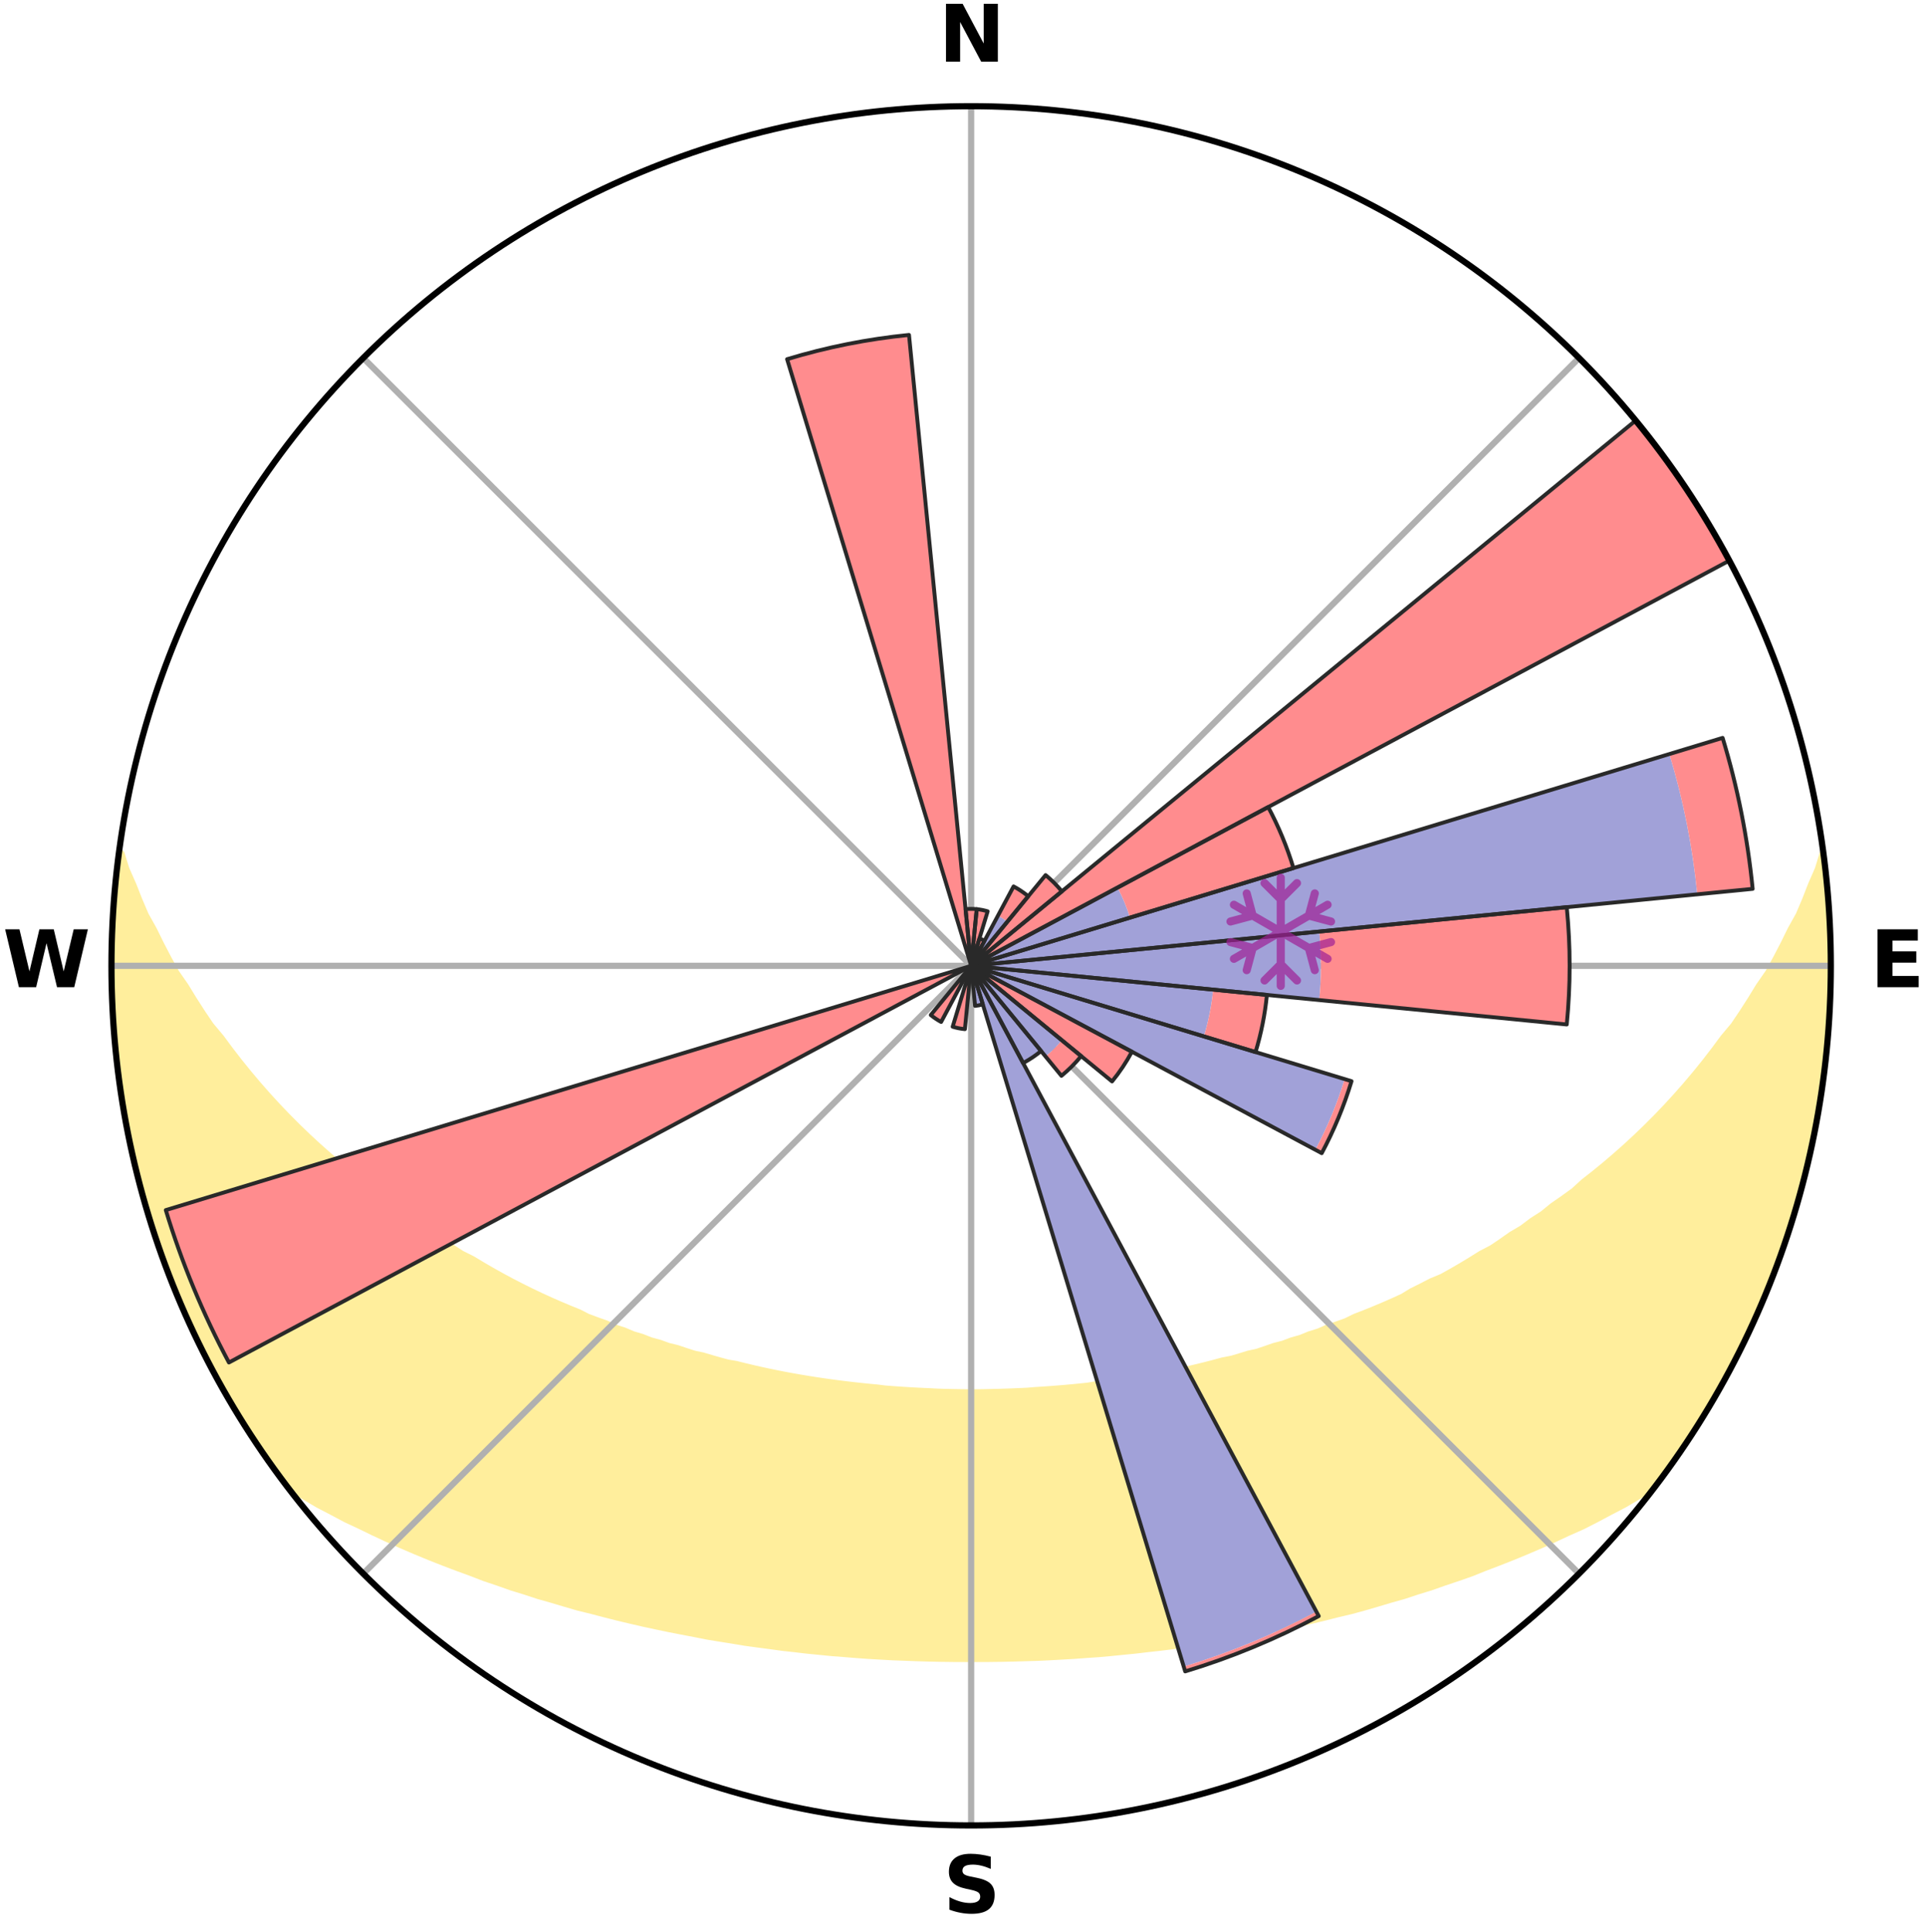 <?xml version="1.0" encoding="utf-8" standalone="no"?>
<!DOCTYPE svg PUBLIC "-//W3C//DTD SVG 1.1//EN"
  "http://www.w3.org/Graphics/SVG/1.1/DTD/svg11.dtd">
<svg xmlns:xlink="http://www.w3.org/1999/xlink" width="248.41pt" height="249.158pt" viewBox="0 0 248.41 249.158" xmlns="http://www.w3.org/2000/svg" version="1.1">
 <title>Ski Rose for Martinské hole</title>
 <defs>
  <style type="text/css">*{stroke-linejoin: round; stroke-linecap: butt}</style>
 </defs>
 <g id="figure_1">
  <g id="patch_1">
   <path d="M 0 249.158 
L 248.41 249.158 
L 248.41 0 
L 0 0 
z
" style="fill: #ffffff"/>
  </g>
  <g id="axes_1">
   <g id="patch_2">
    <path d="M 236.135 124.579 
C 236.135 110.018 233.267 95.599 227.695 82.147 
C 222.122 68.695 213.955 56.471 203.659 46.175 
C 193.363 35.879 181.139 27.711 167.687 22.139 
C 154.235 16.567 139.815 13.699 125.255 13.699 
C 110.694 13.699 96.275 16.567 82.823 22.139 
C 69.371 27.711 57.147 35.879 46.851 46.175 
C 36.555 56.471 28.387 68.695 22.815 82.147 
C 17.243 95.599 14.375 110.018 14.375 124.579 
C 14.375 139.14 17.243 153.559 22.815 167.011 
C 28.387 180.463 36.555 192.687 46.851 202.983 
C 57.147 213.279 69.371 221.447 82.823 227.019 
C 96.275 232.591 110.694 235.459 125.255 235.459 
C 139.815 235.459 154.235 232.591 167.687 227.019 
C 181.139 221.447 193.363 213.279 203.659 202.983 
C 213.955 192.687 222.122 180.463 227.695 167.011 
C 233.267 153.559 236.135 139.14 236.135 124.579 
M 125.255 124.579 
C 125.255 124.579 125.255 124.579 125.255 124.579 
C 125.255 124.579 125.255 124.579 125.255 124.579 
C 125.255 124.579 125.255 124.579 125.255 124.579 
C 125.255 124.579 125.255 124.579 125.255 124.579 
C 125.255 124.579 125.255 124.579 125.255 124.579 
C 125.255 124.579 125.255 124.579 125.255 124.579 
C 125.255 124.579 125.255 124.579 125.255 124.579 
C 125.255 124.579 125.255 124.579 125.255 124.579 
C 125.255 124.579 125.255 124.579 125.255 124.579 
C 125.255 124.579 125.255 124.579 125.255 124.579 
C 125.255 124.579 125.255 124.579 125.255 124.579 
C 125.255 124.579 125.255 124.579 125.255 124.579 
C 125.255 124.579 125.255 124.579 125.255 124.579 
C 125.255 124.579 125.255 124.579 125.255 124.579 
C 125.255 124.579 125.255 124.579 125.255 124.579 
C 125.255 124.579 125.255 124.579 125.255 124.579 
z
" style="fill: #ffffff"/>
   </g>
   <g id="PolyCollection_1">
    <defs>
     <path id="m1dc8473cd9" d="M 235.186 -139.052 
L 235.186 -139.052 
L 234.564 -137.033 
L 233.685 -135.02 
L 232.917 -133.052 
L 232.094 -131.114 
L 231.027 -129.197 
L 230.11 -127.325 
L 229.154 -125.486 
L 228.162 -123.681 
L 226.937 -121.916 
L 225.879 -120.186 
L 224.791 -118.491 
L 223.674 -116.833 
L 222.332 -115.232 
L 221.163 -113.652 
L 219.971 -112.109 
L 218.756 -110.605 
L 217.519 -109.139 
L 216.263 -107.712 
L 214.988 -106.323 
L 213.695 -104.972 
L 212.387 -103.661 
L 211.064 -102.387 
L 209.727 -101.153 
L 208.378 -99.957 
L 207.019 -98.799 
L 205.65 -97.679 
L 204.272 -96.598 
L 203.064 -95.488 
L 201.67 -94.478 
L 200.272 -93.506 
L 199.04 -92.497 
L 197.633 -91.595 
L 196.388 -90.65 
L 194.977 -89.817 
L 193.724 -88.936 
L 192.467 -88.086 
L 191.055 -87.351 
L 189.795 -86.562 
L 188.534 -85.801 
L 187.273 -85.069 
L 186.011 -84.366 
L 184.613 -83.783 
L 183.357 -83.135 
L 182.103 -82.514 
L 180.978 -81.821 
L 179.727 -81.25 
L 178.48 -80.703 
L 177.238 -80.181 
L 176.002 -79.682 
L 174.771 -79.206 
L 173.652 -78.652 
L 172.431 -78.22 
L 171.217 -77.808 
L 170.106 -77.316 
L 168.904 -76.944 
L 167.799 -76.491 
L 166.612 -76.156 
L 165.514 -75.74 
L 164.342 -75.44 
L 163.253 -75.059 
L 162.167 -74.695 
L 161.017 -74.442 
L 159.942 -74.11 
L 158.87 -73.793 
L 157.744 -73.581 
L 156.683 -73.293 
L 155.626 -73.019 
L 154.574 -72.758 
L 153.526 -72.51 
L 152.482 -72.276 
L 151.403 -72.133 
L 150.371 -71.921 
L 149.344 -71.72 
L 148.321 -71.531 
L 147.302 -71.352 
L 146.288 -71.183 
L 145.278 -71.024 
L 144.273 -70.875 
L 143.271 -70.735 
L 142.273 -70.603 
L 141.28 -70.48 
L 140.304 -70.315 
L 139.315 -70.211 
L 138.331 -70.115 
L 137.349 -70.026 
L 136.37 -69.945 
L 135.395 -69.87 
L 134.421 -69.802 
L 133.45 -69.741 
L 132.485 -69.66 
L 131.517 -69.615 
L 130.551 -69.575 
L 129.586 -69.541 
L 128.623 -69.513 
L 127.66 -69.491 
L 126.698 -69.47 
L 125.736 -69.463 
L 124.774 -69.463 
L 123.812 -69.475 
L 122.85 -69.492 
L 121.887 -69.514 
L 120.923 -69.542 
L 119.96 -69.594 
L 118.995 -69.638 
L 118.028 -69.687 
L 117.06 -69.743 
L 116.089 -69.805 
L 115.116 -69.873 
L 114.14 -69.948 
L 113.171 -70.071 
L 112.191 -70.163 
L 111.208 -70.263 
L 110.221 -70.37 
L 109.231 -70.485 
L 108.238 -70.608 
L 107.24 -70.74 
L 106.239 -70.88 
L 105.234 -71.03 
L 104.224 -71.189 
L 103.21 -71.358 
L 102.192 -71.537 
L 101.169 -71.727 
L 100.142 -71.928 
L 99.11 -72.141 
L 98.074 -72.365 
L 97.034 -72.602 
L 95.989 -72.851 
L 94.94 -73.114 
L 93.832 -73.302 
L 92.771 -73.59 
L 91.707 -73.894 
L 90.639 -74.212 
L 89.499 -74.452 
L 88.421 -74.801 
L 87.339 -75.166 
L 86.176 -75.451 
L 85.085 -75.849 
L 83.907 -76.167 
L 82.808 -76.602 
L 81.616 -76.955 
L 80.51 -77.428 
L 79.305 -77.82 
L 78.193 -78.332 
L 76.976 -78.765 
L 75.753 -79.219 
L 74.635 -79.794 
L 73.402 -80.293 
L 72.165 -80.815 
L 70.922 -81.361 
L 69.675 -81.931 
L 68.425 -82.527 
L 67.172 -83.149 
L 65.917 -83.797 
L 64.66 -84.472 
L 63.402 -85.175 
L 62.144 -85.905 
L 60.888 -86.664 
L 59.48 -87.366 
L 58.224 -88.184 
L 56.971 -89.033 
L 55.562 -89.832 
L 54.315 -90.743 
L 52.909 -91.609 
L 51.672 -92.584 
L 50.272 -93.52 
L 49.049 -94.561 
L 47.66 -95.567 
L 46.277 -96.611 
L 45.081 -97.753 
L 43.716 -98.87 
L 42.36 -100.024 
L 41.015 -101.217 
L 39.682 -102.448 
L 38.362 -103.718 
L 37.057 -105.026 
L 35.768 -106.373 
L 34.496 -107.758 
L 33.243 -109.182 
L 32.01 -110.643 
L 30.797 -112.144 
L 29.608 -113.681 
L 28.442 -115.257 
L 27.103 -116.854 
L 25.988 -118.508 
L 24.902 -120.198 
L 23.846 -121.924 
L 22.624 -123.683 
L 21.633 -125.483 
L 20.679 -127.317 
L 19.762 -129.185 
L 18.695 -131.097 
L 17.869 -133.031 
L 17.096 -134.994 
L 16.208 -137.003 
L 15.578 -139.018 
L 15.409 -139.04 
L 15.409 -139.04 
L 15.088 -137.131 
L 15.05 -135.191 
L 14.794 -133.273 
L 14.653 -131.344 
L 14.544 -129.413 
L 14.468 -127.48 
L 14.425 -125.546 
L 14.504 -123.613 
L 14.447 -121.677 
L 14.501 -119.743 
L 14.586 -117.81 
L 14.797 -115.886 
L 14.946 -113.958 
L 15.125 -112.031 
L 15.335 -110.108 
L 15.674 -108.202 
L 15.946 -106.287 
L 16.247 -104.376 
L 16.68 -102.489 
L 17.044 -100.589 
L 17.54 -98.719 
L 17.965 -96.832 
L 18.421 -94.951 
L 18.962 -93.094 
L 19.581 -91.26 
L 20.128 -89.404 
L 20.809 -87.593 
L 21.419 -85.757 
L 22.109 -83.949 
L 22.881 -82.174 
L 23.585 -80.372 
L 24.369 -78.603 
L 25.232 -76.871 
L 26.034 -75.109 
L 26.918 -73.388 
L 27.842 -71.688 
L 28.754 -69.981 
L 29.759 -68.328 
L 30.749 -66.666 
L 31.777 -65.027 
L 32.795 -63.381 
L 33.879 -61.778 
L 34.996 -60.198 
L 36.128 -58.628 
L 37.5 -57.243 
L 39.289 -56.199 
L 41.043 -55.16 
L 42.865 -54.212 
L 44.646 -53.262 
L 46.488 -52.403 
L 48.279 -51.531 
L 50.07 -50.695 
L 51.862 -49.894 
L 53.652 -49.125 
L 55.439 -48.389 
L 57.223 -47.683 
L 59.003 -47.008 
L 60.777 -46.361 
L 62.505 -45.691 
L 64.269 -45.1 
L 65.992 -44.49 
L 67.744 -43.952 
L 69.454 -43.388 
L 71.192 -42.898 
L 72.894 -42.389 
L 74.587 -41.897 
L 76.303 -41.476 
L 77.988 -41.035 
L 79.663 -40.609 
L 81.335 -40.211 
L 82.999 -39.826 
L 84.659 -39.468 
L 86.31 -39.122 
L 87.957 -38.801 
L 89.596 -38.491 
L 91.216 -38.167 
L 92.847 -37.899 
L 94.468 -37.641 
L 96.075 -37.37 
L 97.689 -37.151 
L 99.295 -36.939 
L 100.889 -36.719 
L 102.487 -36.544 
L 104.074 -36.355 
L 105.662 -36.2 
L 107.242 -36.041 
L 108.823 -35.92 
L 110.397 -35.791 
L 111.968 -35.676 
L 113.539 -35.585 
L 115.105 -35.498 
L 116.672 -35.439 
L 118.235 -35.379 
L 119.796 -35.332 
L 121.357 -35.3 
L 122.916 -35.28 
L 124.475 -35.273 
L 126.034 -35.273 
L 127.593 -35.28 
L 129.153 -35.3 
L 130.713 -35.333 
L 132.275 -35.38 
L 133.839 -35.426 
L 135.404 -35.5 
L 136.971 -35.587 
L 138.541 -35.678 
L 140.112 -35.794 
L 141.69 -35.901 
L 143.267 -36.044 
L 144.847 -36.203 
L 146.435 -36.359 
L 148.021 -36.548 
L 149.62 -36.723 
L 151.221 -36.92 
L 152.819 -37.156 
L 154.433 -37.375 
L 156.04 -37.646 
L 157.661 -37.905 
L 159.291 -38.172 
L 160.925 -38.465 
L 162.549 -38.807 
L 164.197 -39.128 
L 165.848 -39.475 
L 167.508 -39.832 
L 169.17 -40.218 
L 170.843 -40.616 
L 172.518 -41.042 
L 174.226 -41.442 
L 175.918 -41.904 
L 177.611 -42.397 
L 179.313 -42.906 
L 181.051 -43.395 
L 182.76 -43.96 
L 184.511 -44.498 
L 186.235 -45.108 
L 187.999 -45.699 
L 189.769 -46.317 
L 191.5 -47.016 
L 193.279 -47.692 
L 195.063 -48.397 
L 196.85 -49.134 
L 198.64 -49.902 
L 200.431 -50.704 
L 202.222 -51.54 
L 204.068 -52.36 
L 205.855 -53.27 
L 207.636 -54.219 
L 209.458 -55.167 
L 211.212 -56.206 
L 213.001 -57.249 
L 214.383 -58.628 
L 215.51 -60.201 
L 216.631 -61.778 
L 217.701 -63.39 
L 218.754 -65.014 
L 219.741 -66.678 
L 220.748 -68.329 
L 221.706 -70.01 
L 222.695 -71.674 
L 223.57 -73.399 
L 224.456 -75.119 
L 225.333 -76.844 
L 226.091 -78.625 
L 226.864 -80.398 
L 227.68 -82.153 
L 228.367 -83.962 
L 229.11 -85.749 
L 229.752 -87.575 
L 230.3 -89.431 
L 230.957 -91.251 
L 231.548 -93.094 
L 231.984 -94.98 
L 232.5 -96.844 
L 232.991 -98.714 
L 233.44 -100.595 
L 233.846 -102.486 
L 234.218 -104.384 
L 234.552 -106.289 
L 234.845 -108.201 
L 235.107 -110.117 
L 235.324 -112.038 
L 235.503 -113.963 
L 235.642 -115.891 
L 235.915 -117.811 
L 235.999 -119.744 
L 236.048 -121.678 
L 236.044 -123.612 
L 236.004 -125.546 
L 235.93 -127.477 
L 236.013 -129.415 
L 235.871 -131.345 
L 235.716 -133.273 
L 235.509 -135.195 
L 235.27 -137.114 
L 235.186 -139.052 
z
" style="stroke: #ffee9c"/>
    </defs>
    <g clip-path="url(#p6548e7883b)">
     <use xlink:href="#m1dc8473cd9" x="0" y="249.158" style="fill: #ffee9c; stroke: #ffee9c"/>
    </g>
   </g>
   <g id="matplotlib.axis_1">
    <g id="xtick_1">
     <g id="line2d_1">
      <path d="M 125.255 124.579 
L 125.255 13.699 
" clip-path="url(#p6548e7883b)" style="fill: none; stroke: #b0b0b0; stroke-width: 0.8; stroke-linecap: square"/>
     </g>
     <g id="text_1">
      <!-- N -->
      <g transform="translate(121.07 7.958) scale(0.1 -0.1)">
       <defs>
        <path id="DejaVuSans-Bold-4e" d="M 588 4666 
L 1931 4666 
L 3628 1466 
L 3628 4666 
L 4769 4666 
L 4769 0 
L 3425 0 
L 1728 3200 
L 1728 0 
L 588 0 
L 588 4666 
z
" transform="scale(0.016)"/>
       </defs>
       <use xlink:href="#DejaVuSans-Bold-4e"/>
      </g>
     </g>
    </g>
    <g id="xtick_2">
     <g id="line2d_2">
      <path d="M 125.255 124.579 
L 203.659 46.175 
" clip-path="url(#p6548e7883b)" style="fill: none; stroke: #b0b0b0; stroke-width: 0.8; stroke-linecap: square"/>
     </g>
    </g>
    <g id="xtick_3">
     <g id="line2d_3">
      <path d="M 125.255 124.579 
L 236.135 124.579 
" clip-path="url(#p6548e7883b)" style="fill: none; stroke: #b0b0b0; stroke-width: 0.8; stroke-linecap: square"/>
     </g>
     <g id="text_2">
      <!-- E -->
      <g transform="translate(241.219 127.338) scale(0.1 -0.1)">
       <defs>
        <path id="DejaVuSans-Bold-45" d="M 588 4666 
L 3834 4666 
L 3834 3756 
L 1791 3756 
L 1791 2888 
L 3713 2888 
L 3713 1978 
L 1791 1978 
L 1791 909 
L 3903 909 
L 3903 0 
L 588 0 
L 588 4666 
z
" transform="scale(0.016)"/>
       </defs>
       <use xlink:href="#DejaVuSans-Bold-45"/>
      </g>
     </g>
    </g>
    <g id="xtick_4">
     <g id="line2d_4">
      <path d="M 125.255 124.579 
L 203.659 202.983 
" clip-path="url(#p6548e7883b)" style="fill: none; stroke: #b0b0b0; stroke-width: 0.8; stroke-linecap: square"/>
     </g>
    </g>
    <g id="xtick_5">
     <g id="line2d_5">
      <path d="M 125.255 124.579 
L 125.255 235.459 
" clip-path="url(#p6548e7883b)" style="fill: none; stroke: #b0b0b0; stroke-width: 0.8; stroke-linecap: square"/>
     </g>
     <g id="text_3">
      <!-- S -->
      <g transform="translate(121.654 246.718) scale(0.1 -0.1)">
       <defs>
        <path id="DejaVuSans-Bold-53" d="M 3834 4519 
L 3834 3531 
Q 3450 3703 3084 3790 
Q 2719 3878 2394 3878 
Q 1963 3878 1756 3759 
Q 1550 3641 1550 3391 
Q 1550 3203 1689 3098 
Q 1828 2994 2194 2919 
L 2706 2816 
Q 3484 2659 3812 2340 
Q 4141 2022 4141 1434 
Q 4141 663 3683 286 
Q 3225 -91 2284 -91 
Q 1841 -91 1394 -6 
Q 947 78 500 244 
L 500 1259 
Q 947 1022 1364 901 
Q 1781 781 2169 781 
Q 2563 781 2772 912 
Q 2981 1044 2981 1288 
Q 2981 1506 2839 1625 
Q 2697 1744 2272 1838 
L 1806 1941 
Q 1106 2091 782 2419 
Q 459 2747 459 3303 
Q 459 4000 909 4375 
Q 1359 4750 2203 4750 
Q 2588 4750 2994 4692 
Q 3400 4634 3834 4519 
z
" transform="scale(0.016)"/>
       </defs>
       <use xlink:href="#DejaVuSans-Bold-53"/>
      </g>
     </g>
    </g>
    <g id="xtick_6">
     <g id="line2d_6">
      <path d="M 125.255 124.579 
L 46.851 202.983 
" clip-path="url(#p6548e7883b)" style="fill: none; stroke: #b0b0b0; stroke-width: 0.8; stroke-linecap: square"/>
     </g>
    </g>
    <g id="xtick_7">
     <g id="line2d_7">
      <path d="M 125.255 124.579 
L 14.375 124.579 
" clip-path="url(#p6548e7883b)" style="fill: none; stroke: #b0b0b0; stroke-width: 0.8; stroke-linecap: square"/>
     </g>
     <g id="text_4">
      <!-- W -->
      <g transform="translate(0.36 127.338) scale(0.1 -0.1)">
       <defs>
        <path id="DejaVuSans-Bold-57" d="M 191 4666 
L 1344 4666 
L 2150 1275 
L 2950 4666 
L 4109 4666 
L 4909 1275 
L 5716 4666 
L 6859 4666 
L 5759 0 
L 4372 0 
L 3525 3547 
L 2688 0 
L 1300 0 
L 191 4666 
z
" transform="scale(0.016)"/>
       </defs>
       <use xlink:href="#DejaVuSans-Bold-57"/>
      </g>
     </g>
    </g>
    <g id="xtick_8">
     <g id="line2d_8">
      <path d="M 125.255 124.579 
L 46.851 46.175 
" clip-path="url(#p6548e7883b)" style="fill: none; stroke: #b0b0b0; stroke-width: 0.8; stroke-linecap: square"/>
     </g>
    </g>
   </g>
   <g id="matplotlib.axis_2"/>
   <g id="patch_3">
    <path d="M 125.255 124.579 
C 125.255 124.579 125.255 124.579 125.255 124.579 
C 125.255 124.579 125.255 124.579 125.255 124.579 
L 125.255 124.579 
C 125.255 124.579 125.255 124.579 125.255 124.579 
C 125.255 124.579 125.255 124.579 125.255 124.579 
z
" clip-path="url(#p6548e7883b)" style="fill: #d9d9d9"/>
   </g>
   <g id="patch_4">
    <path d="M 125.255 124.579 
C 125.255 124.579 125.255 124.579 125.255 124.579 
C 125.255 124.579 125.255 124.579 125.255 124.579 
L 125.255 124.579 
C 125.255 124.579 125.255 124.579 125.255 124.579 
C 125.255 124.579 125.255 124.579 125.255 124.579 
z
" clip-path="url(#p6548e7883b)" style="fill: #d9d9d9"/>
   </g>
   <g id="patch_5">
    <path d="M 125.255 124.579 
C 125.255 124.579 125.255 124.579 125.255 124.579 
C 125.255 124.579 125.255 124.579 125.255 124.579 
L 125.255 124.579 
C 125.255 124.579 125.255 124.579 125.255 124.579 
C 125.255 124.579 125.255 124.579 125.255 124.579 
z
" clip-path="url(#p6548e7883b)" style="fill: #d9d9d9"/>
   </g>
   <g id="patch_6">
    <path d="M 125.255 124.579 
C 125.255 124.579 125.255 124.579 125.255 124.579 
C 125.255 124.579 125.255 124.579 125.255 124.579 
L 125.255 124.579 
C 125.255 124.579 125.255 124.579 125.255 124.579 
C 125.255 124.579 125.255 124.579 125.255 124.579 
z
" clip-path="url(#p6548e7883b)" style="fill: #d9d9d9"/>
   </g>
   <g id="patch_7">
    <path d="M 125.255 124.579 
C 125.255 124.579 125.255 124.579 125.255 124.579 
C 125.255 124.579 125.255 124.579 125.255 124.579 
L 125.255 124.579 
C 125.255 124.579 125.255 124.579 125.255 124.579 
C 125.255 124.579 125.255 124.579 125.255 124.579 
z
" clip-path="url(#p6548e7883b)" style="fill: #d9d9d9"/>
   </g>
   <g id="patch_8">
    <path d="M 125.255 124.579 
C 125.255 124.579 125.255 124.579 125.255 124.579 
C 125.255 124.579 125.255 124.579 125.255 124.579 
L 125.255 124.579 
C 125.255 124.579 125.255 124.579 125.255 124.579 
C 125.255 124.579 125.255 124.579 125.255 124.579 
z
" clip-path="url(#p6548e7883b)" style="fill: #d9d9d9"/>
   </g>
   <g id="patch_9">
    <path d="M 125.255 124.579 
C 125.255 124.579 125.255 124.579 125.255 124.579 
C 125.255 124.579 125.255 124.579 125.255 124.579 
L 125.255 124.579 
C 125.255 124.579 125.255 124.579 125.255 124.579 
C 125.255 124.579 125.255 124.579 125.255 124.579 
z
" clip-path="url(#p6548e7883b)" style="fill: #d9d9d9"/>
   </g>
   <g id="patch_10">
    <path d="M 125.255 124.579 
C 125.255 124.579 125.255 124.579 125.255 124.579 
C 125.255 124.579 125.255 124.579 125.255 124.579 
L 125.255 124.579 
C 125.255 124.579 125.255 124.579 125.255 124.579 
C 125.255 124.579 125.255 124.579 125.255 124.579 
z
" clip-path="url(#p6548e7883b)" style="fill: #d9d9d9"/>
   </g>
   <g id="patch_11">
    <path d="M 125.255 124.579 
C 125.255 124.579 125.255 124.579 125.255 124.579 
C 125.255 124.579 125.255 124.579 125.255 124.579 
L 125.255 124.579 
C 125.255 124.579 125.255 124.579 125.255 124.579 
C 125.255 124.579 125.255 124.579 125.255 124.579 
z
" clip-path="url(#p6548e7883b)" style="fill: #d9d9d9"/>
   </g>
   <g id="patch_12">
    <path d="M 125.255 124.579 
C 125.255 124.579 125.255 124.579 125.255 124.579 
C 125.255 124.579 125.255 124.579 125.255 124.579 
L 125.255 124.579 
C 125.255 124.579 125.255 124.579 125.255 124.579 
C 125.255 124.579 125.255 124.579 125.255 124.579 
z
" clip-path="url(#p6548e7883b)" style="fill: #d9d9d9"/>
   </g>
   <g id="patch_13">
    <path d="M 125.255 124.579 
C 125.255 124.579 125.255 124.579 125.255 124.579 
C 125.255 124.579 125.255 124.579 125.255 124.579 
L 125.255 124.579 
C 125.255 124.579 125.255 124.579 125.255 124.579 
C 125.255 124.579 125.255 124.579 125.255 124.579 
z
" clip-path="url(#p6548e7883b)" style="fill: #d9d9d9"/>
   </g>
   <g id="patch_14">
    <path d="M 125.255 124.579 
C 125.255 124.579 125.255 124.579 125.255 124.579 
C 125.255 124.579 125.255 124.579 125.255 124.579 
L 125.255 124.579 
C 125.255 124.579 125.255 124.579 125.255 124.579 
C 125.255 124.579 125.255 124.579 125.255 124.579 
z
" clip-path="url(#p6548e7883b)" style="fill: #d9d9d9"/>
   </g>
   <g id="patch_15">
    <path d="M 125.255 124.579 
C 125.255 124.579 125.255 124.579 125.255 124.579 
C 125.255 124.579 125.255 124.579 125.255 124.579 
L 125.255 124.579 
C 125.255 124.579 125.255 124.579 125.255 124.579 
C 125.255 124.579 125.255 124.579 125.255 124.579 
z
" clip-path="url(#p6548e7883b)" style="fill: #d9d9d9"/>
   </g>
   <g id="patch_16">
    <path d="M 125.255 124.579 
C 125.255 124.579 125.255 124.579 125.255 124.579 
C 125.255 124.579 125.255 124.579 125.255 124.579 
L 125.255 124.579 
C 125.255 124.579 125.255 124.579 125.255 124.579 
C 125.255 124.579 125.255 124.579 125.255 124.579 
z
" clip-path="url(#p6548e7883b)" style="fill: #d9d9d9"/>
   </g>
   <g id="patch_17">
    <path d="M 125.255 124.579 
C 125.255 124.579 125.255 124.579 125.255 124.579 
C 125.255 124.579 125.255 124.579 125.255 124.579 
L 125.255 124.579 
C 125.255 124.579 125.255 124.579 125.255 124.579 
C 125.255 124.579 125.255 124.579 125.255 124.579 
z
" clip-path="url(#p6548e7883b)" style="fill: #d9d9d9"/>
   </g>
   <g id="patch_18">
    <path d="M 125.255 124.579 
C 125.255 124.579 125.255 124.579 125.255 124.579 
C 125.255 124.579 125.255 124.579 125.255 124.579 
L 125.255 124.579 
C 125.255 124.579 125.255 124.579 125.255 124.579 
C 125.255 124.579 125.255 124.579 125.255 124.579 
z
" clip-path="url(#p6548e7883b)" style="fill: #d9d9d9"/>
   </g>
   <g id="patch_19">
    <path d="M 125.255 124.579 
C 125.255 124.579 125.255 124.579 125.255 124.579 
C 125.255 124.579 125.255 124.579 125.255 124.579 
L 125.255 124.579 
C 125.255 124.579 125.255 124.579 125.255 124.579 
C 125.255 124.579 125.255 124.579 125.255 124.579 
z
" clip-path="url(#p6548e7883b)" style="fill: #d9d9d9"/>
   </g>
   <g id="patch_20">
    <path d="M 125.255 124.579 
C 125.255 124.579 125.255 124.579 125.255 124.579 
C 125.255 124.579 125.255 124.579 125.255 124.579 
L 125.255 124.579 
C 125.255 124.579 125.255 124.579 125.255 124.579 
C 125.255 124.579 125.255 124.579 125.255 124.579 
z
" clip-path="url(#p6548e7883b)" style="fill: #d9d9d9"/>
   </g>
   <g id="patch_21">
    <path d="M 125.255 124.579 
C 125.255 124.579 125.255 124.579 125.255 124.579 
C 125.255 124.579 125.255 124.579 125.255 124.579 
L 125.255 124.579 
C 125.255 124.579 125.255 124.579 125.255 124.579 
C 125.255 124.579 125.255 124.579 125.255 124.579 
z
" clip-path="url(#p6548e7883b)" style="fill: #d9d9d9"/>
   </g>
   <g id="patch_22">
    <path d="M 125.255 124.579 
C 125.255 124.579 125.255 124.579 125.255 124.579 
C 125.255 124.579 125.255 124.579 125.255 124.579 
L 125.255 124.579 
C 125.255 124.579 125.255 124.579 125.255 124.579 
C 125.255 124.579 125.255 124.579 125.255 124.579 
z
" clip-path="url(#p6548e7883b)" style="fill: #d9d9d9"/>
   </g>
   <g id="patch_23">
    <path d="M 125.255 124.579 
C 125.255 124.579 125.255 124.579 125.255 124.579 
C 125.255 124.579 125.255 124.579 125.255 124.579 
L 125.255 124.579 
C 125.255 124.579 125.255 124.579 125.255 124.579 
C 125.255 124.579 125.255 124.579 125.255 124.579 
z
" clip-path="url(#p6548e7883b)" style="fill: #d9d9d9"/>
   </g>
   <g id="patch_24">
    <path d="M 125.255 124.579 
C 125.255 124.579 125.255 124.579 125.255 124.579 
C 125.255 124.579 125.255 124.579 125.255 124.579 
L 125.255 124.579 
C 125.255 124.579 125.255 124.579 125.255 124.579 
C 125.255 124.579 125.255 124.579 125.255 124.579 
z
" clip-path="url(#p6548e7883b)" style="fill: #d9d9d9"/>
   </g>
   <g id="patch_25">
    <path d="M 125.255 124.579 
C 125.255 124.579 125.255 124.579 125.255 124.579 
C 125.255 124.579 125.255 124.579 125.255 124.579 
L 125.255 124.579 
C 125.255 124.579 125.255 124.579 125.255 124.579 
C 125.255 124.579 125.255 124.579 125.255 124.579 
z
" clip-path="url(#p6548e7883b)" style="fill: #d9d9d9"/>
   </g>
   <g id="patch_26">
    <path d="M 125.255 124.579 
C 125.255 124.579 125.255 124.579 125.255 124.579 
C 125.255 124.579 125.255 124.579 125.255 124.579 
L 125.255 124.579 
C 125.255 124.579 125.255 124.579 125.255 124.579 
C 125.255 124.579 125.255 124.579 125.255 124.579 
z
" clip-path="url(#p6548e7883b)" style="fill: #d9d9d9"/>
   </g>
   <g id="patch_27">
    <path d="M 125.255 124.579 
C 125.255 124.579 125.255 124.579 125.255 124.579 
C 125.255 124.579 125.255 124.579 125.255 124.579 
L 125.255 124.579 
C 125.255 124.579 125.255 124.579 125.255 124.579 
C 125.255 124.579 125.255 124.579 125.255 124.579 
z
" clip-path="url(#p6548e7883b)" style="fill: #d9d9d9"/>
   </g>
   <g id="patch_28">
    <path d="M 125.255 124.579 
C 125.255 124.579 125.255 124.579 125.255 124.579 
C 125.255 124.579 125.255 124.579 125.255 124.579 
L 125.255 124.579 
C 125.255 124.579 125.255 124.579 125.255 124.579 
C 125.255 124.579 125.255 124.579 125.255 124.579 
z
" clip-path="url(#p6548e7883b)" style="fill: #d9d9d9"/>
   </g>
   <g id="patch_29">
    <path d="M 125.255 124.579 
C 125.255 124.579 125.255 124.579 125.255 124.579 
C 125.255 124.579 125.255 124.579 125.255 124.579 
L 125.255 124.579 
C 125.255 124.579 125.255 124.579 125.255 124.579 
C 125.255 124.579 125.255 124.579 125.255 124.579 
z
" clip-path="url(#p6548e7883b)" style="fill: #d9d9d9"/>
   </g>
   <g id="patch_30">
    <path d="M 125.255 124.579 
C 125.255 124.579 125.255 124.579 125.255 124.579 
C 125.255 124.579 125.255 124.579 125.255 124.579 
L 125.255 124.579 
C 125.255 124.579 125.255 124.579 125.255 124.579 
C 125.255 124.579 125.255 124.579 125.255 124.579 
z
" clip-path="url(#p6548e7883b)" style="fill: #d9d9d9"/>
   </g>
   <g id="patch_31">
    <path d="M 125.255 124.579 
C 125.255 124.579 125.255 124.579 125.255 124.579 
C 125.255 124.579 125.255 124.579 125.255 124.579 
L 125.255 124.579 
C 125.255 124.579 125.255 124.579 125.255 124.579 
C 125.255 124.579 125.255 124.579 125.255 124.579 
z
" clip-path="url(#p6548e7883b)" style="fill: #d9d9d9"/>
   </g>
   <g id="patch_32">
    <path d="M 125.255 124.579 
C 125.255 124.579 125.255 124.579 125.255 124.579 
C 125.255 124.579 125.255 124.579 125.255 124.579 
L 125.255 124.579 
C 125.255 124.579 125.255 124.579 125.255 124.579 
C 125.255 124.579 125.255 124.579 125.255 124.579 
z
" clip-path="url(#p6548e7883b)" style="fill: #d9d9d9"/>
   </g>
   <g id="patch_33">
    <path d="M 125.255 124.579 
C 125.255 124.579 125.255 124.579 125.255 124.579 
C 125.255 124.579 125.255 124.579 125.255 124.579 
L 125.255 124.579 
C 125.255 124.579 125.255 124.579 125.255 124.579 
C 125.255 124.579 125.255 124.579 125.255 124.579 
z
" clip-path="url(#p6548e7883b)" style="fill: #d9d9d9"/>
   </g>
   <g id="patch_34">
    <path d="M 125.255 124.579 
C 125.255 124.579 125.255 124.579 125.255 124.579 
C 125.255 124.579 125.255 124.579 125.255 124.579 
L 125.255 124.579 
C 125.255 124.579 125.255 124.579 125.255 124.579 
C 125.255 124.579 125.255 124.579 125.255 124.579 
z
" clip-path="url(#p6548e7883b)" style="fill: #d9d9d9"/>
   </g>
   <g id="patch_35">
    <path d="M 125.255 124.579 
C 125.255 124.579 125.255 124.579 125.255 124.579 
C 125.255 124.579 125.255 124.579 125.255 124.579 
L 125.255 124.579 
C 125.255 124.579 125.255 124.579 125.255 124.579 
C 125.255 124.579 125.255 124.579 125.255 124.579 
z
" clip-path="url(#p6548e7883b)" style="fill: #a1a1d8"/>
   </g>
   <g id="patch_36">
    <path d="M 125.255 124.579 
C 125.255 124.579 125.255 124.579 125.255 124.579 
C 125.255 124.579 125.255 124.579 125.255 124.579 
L 125.255 124.579 
C 125.255 124.579 125.255 124.579 125.255 124.579 
C 125.255 124.579 125.255 124.579 125.255 124.579 
z
" clip-path="url(#p6548e7883b)" style="fill: #a1a1d8"/>
   </g>
   <g id="patch_37">
    <path d="M 125.255 124.579 
C 125.255 124.579 125.255 124.579 125.255 124.579 
C 125.255 124.579 125.255 124.579 125.255 124.579 
L 125.255 124.579 
C 125.255 124.579 125.255 124.579 125.255 124.579 
C 125.255 124.579 125.255 124.579 125.255 124.579 
z
" clip-path="url(#p6548e7883b)" style="fill: #a1a1d8"/>
   </g>
   <g id="patch_38">
    <path d="M 125.255 124.579 
C 125.255 124.579 125.255 124.579 125.255 124.579 
C 125.255 124.579 125.255 124.579 125.255 124.579 
L 129.913 118.903 
C 129.728 118.75 129.534 118.607 129.335 118.473 
C 129.135 118.34 128.928 118.216 128.716 118.103 
z
" clip-path="url(#p6548e7883b)" style="fill: #a1a1d8"/>
   </g>
   <g id="patch_39">
    <path d="M 125.255 124.579 
C 125.255 124.579 125.255 124.579 125.255 124.579 
C 125.255 124.579 125.255 124.579 125.255 124.579 
L 125.255 124.579 
C 125.255 124.579 125.255 124.579 125.255 124.579 
C 125.255 124.579 125.255 124.579 125.255 124.579 
z
" clip-path="url(#p6548e7883b)" style="fill: #a1a1d8"/>
   </g>
   <g id="patch_40">
    <path d="M 125.255 124.579 
C 125.255 124.579 125.255 124.579 125.255 124.579 
C 125.255 124.579 125.255 124.579 125.255 124.579 
L 125.255 124.579 
C 125.255 124.579 125.255 124.579 125.255 124.579 
C 125.255 124.579 125.255 124.579 125.255 124.579 
z
" clip-path="url(#p6548e7883b)" style="fill: #a1a1d8"/>
   </g>
   <g id="patch_41">
    <path d="M 125.255 124.579 
C 125.255 124.579 125.255 124.579 125.255 124.579 
C 125.255 124.579 125.255 124.579 125.255 124.579 
L 145.742 118.364 
C 145.539 117.694 145.302 117.034 145.034 116.386 
C 144.766 115.739 144.466 115.105 144.136 114.487 
z
" clip-path="url(#p6548e7883b)" style="fill: #a1a1d8"/>
   </g>
   <g id="patch_42">
    <path d="M 125.255 124.579 
C 125.255 124.579 125.255 124.579 125.255 124.579 
C 125.255 124.579 125.255 124.579 125.255 124.579 
L 218.912 115.355 
C 218.61 112.289 218.158 109.24 217.557 106.219 
C 216.956 103.198 216.207 100.208 215.313 97.26 
z
" clip-path="url(#p6548e7883b)" style="fill: #a1a1d8"/>
   </g>
   <g id="patch_43">
    <path d="M 125.255 124.579 
C 125.255 124.579 125.255 124.579 125.255 124.579 
C 125.255 124.579 125.255 124.579 125.255 124.579 
L 170.155 129.001 
C 170.3 127.532 170.372 126.056 170.372 124.579 
C 170.372 123.102 170.3 121.626 170.155 120.157 
z
" clip-path="url(#p6548e7883b)" style="fill: #a1a1d8"/>
   </g>
   <g id="patch_44">
    <path d="M 125.255 124.579 
C 125.255 124.579 125.255 124.579 125.255 124.579 
C 125.255 124.579 125.255 124.579 125.255 124.579 
L 155.274 133.685 
C 155.572 132.703 155.822 131.706 156.022 130.699 
C 156.223 129.692 156.373 128.676 156.474 127.654 
z
" clip-path="url(#p6548e7883b)" style="fill: #a1a1d8"/>
   </g>
   <g id="patch_45">
    <path d="M 125.255 124.579 
C 125.255 124.579 125.255 124.579 125.255 124.579 
C 125.255 124.579 125.255 124.579 125.255 124.579 
L 169.653 148.31 
C 170.43 146.857 171.135 145.367 171.765 143.844 
C 172.396 142.322 172.951 140.77 173.43 139.193 
z
" clip-path="url(#p6548e7883b)" style="fill: #a1a1d8"/>
   </g>
   <g id="patch_46">
    <path d="M 125.255 124.579 
C 125.255 124.579 125.255 124.579 125.255 124.579 
C 125.255 124.579 125.255 124.579 125.255 124.579 
L 125.255 124.579 
C 125.255 124.579 125.255 124.579 125.255 124.579 
C 125.255 124.579 125.255 124.579 125.255 124.579 
z
" clip-path="url(#p6548e7883b)" style="fill: #a1a1d8"/>
   </g>
   <g id="patch_47">
    <path d="M 125.255 124.579 
C 125.255 124.579 125.255 124.579 125.255 124.579 
C 125.255 124.579 125.255 124.579 125.255 124.579 
L 134.859 136.281 
C 135.242 135.967 135.609 135.634 135.959 135.284 
C 136.31 134.933 136.643 134.566 136.957 134.183 
z
" clip-path="url(#p6548e7883b)" style="fill: #a1a1d8"/>
   </g>
   <g id="patch_48">
    <path d="M 125.255 124.579 
C 125.255 124.579 125.255 124.579 125.255 124.579 
C 125.255 124.579 125.255 124.579 125.255 124.579 
L 131.958 137.12 
C 132.369 136.901 132.768 136.661 133.155 136.403 
C 133.542 136.144 133.916 135.867 134.276 135.571 
z
" clip-path="url(#p6548e7883b)" style="fill: #a1a1d8"/>
   </g>
   <g id="patch_49">
    <path d="M 125.255 124.579 
C 125.255 124.579 125.255 124.579 125.255 124.579 
C 125.255 124.579 125.255 124.579 125.255 124.579 
L 152.677 214.979 
C 155.636 214.082 158.549 213.039 161.406 211.856 
C 164.263 210.673 167.06 209.35 169.787 207.892 
z
" clip-path="url(#p6548e7883b)" style="fill: #a1a1d8"/>
   </g>
   <g id="patch_50">
    <path d="M 125.255 124.579 
C 125.255 124.579 125.255 124.579 125.255 124.579 
C 125.255 124.579 125.255 124.579 125.255 124.579 
L 125.764 129.746 
C 125.933 129.73 126.101 129.705 126.268 129.672 
C 126.435 129.639 126.599 129.597 126.762 129.548 
z
" clip-path="url(#p6548e7883b)" style="fill: #a1a1d8"/>
   </g>
   <g id="patch_51">
    <path d="M 125.255 124.579 
C 125.255 124.579 125.255 124.579 125.255 124.579 
C 125.255 124.579 125.255 124.579 125.255 124.579 
L 125.255 124.579 
C 125.255 124.579 125.255 124.579 125.255 124.579 
C 125.255 124.579 125.255 124.579 125.255 124.579 
z
" clip-path="url(#p6548e7883b)" style="fill: #a1a1d8"/>
   </g>
   <g id="patch_52">
    <path d="M 125.255 124.579 
C 125.255 124.579 125.255 124.579 125.255 124.579 
C 125.255 124.579 125.255 124.579 125.255 124.579 
L 125.255 124.579 
C 125.255 124.579 125.255 124.579 125.255 124.579 
C 125.255 124.579 125.255 124.579 125.255 124.579 
z
" clip-path="url(#p6548e7883b)" style="fill: #a1a1d8"/>
   </g>
   <g id="patch_53">
    <path d="M 125.255 124.579 
C 125.255 124.579 125.255 124.579 125.255 124.579 
C 125.255 124.579 125.255 124.579 125.255 124.579 
L 125.255 124.579 
C 125.255 124.579 125.255 124.579 125.255 124.579 
C 125.255 124.579 125.255 124.579 125.255 124.579 
z
" clip-path="url(#p6548e7883b)" style="fill: #a1a1d8"/>
   </g>
   <g id="patch_54">
    <path d="M 125.255 124.579 
C 125.255 124.579 125.255 124.579 125.255 124.579 
C 125.255 124.579 125.255 124.579 125.255 124.579 
L 125.255 124.579 
C 125.255 124.579 125.255 124.579 125.255 124.579 
C 125.255 124.579 125.255 124.579 125.255 124.579 
z
" clip-path="url(#p6548e7883b)" style="fill: #a1a1d8"/>
   </g>
   <g id="patch_55">
    <path d="M 125.255 124.579 
C 125.255 124.579 125.255 124.579 125.255 124.579 
C 125.255 124.579 125.255 124.579 125.255 124.579 
L 125.255 124.579 
C 125.255 124.579 125.255 124.579 125.255 124.579 
C 125.255 124.579 125.255 124.579 125.255 124.579 
z
" clip-path="url(#p6548e7883b)" style="fill: #a1a1d8"/>
   </g>
   <g id="patch_56">
    <path d="M 125.255 124.579 
C 125.255 124.579 125.255 124.579 125.255 124.579 
C 125.255 124.579 125.255 124.579 125.255 124.579 
L 125.255 124.579 
C 125.255 124.579 125.255 124.579 125.255 124.579 
C 125.255 124.579 125.255 124.579 125.255 124.579 
z
" clip-path="url(#p6548e7883b)" style="fill: #a1a1d8"/>
   </g>
   <g id="patch_57">
    <path d="M 125.255 124.579 
C 125.255 124.579 125.255 124.579 125.255 124.579 
C 125.255 124.579 125.255 124.579 125.255 124.579 
L 125.255 124.579 
C 125.255 124.579 125.255 124.579 125.255 124.579 
C 125.255 124.579 125.255 124.579 125.255 124.579 
z
" clip-path="url(#p6548e7883b)" style="fill: #a1a1d8"/>
   </g>
   <g id="patch_58">
    <path d="M 125.255 124.579 
C 125.255 124.579 125.255 124.579 125.255 124.579 
C 125.255 124.579 125.255 124.579 125.255 124.579 
L 125.255 124.579 
C 125.255 124.579 125.255 124.579 125.255 124.579 
C 125.255 124.579 125.255 124.579 125.255 124.579 
z
" clip-path="url(#p6548e7883b)" style="fill: #a1a1d8"/>
   </g>
   <g id="patch_59">
    <path d="M 125.255 124.579 
C 125.255 124.579 125.255 124.579 125.255 124.579 
C 125.255 124.579 125.255 124.579 125.255 124.579 
L 125.255 124.579 
C 125.255 124.579 125.255 124.579 125.255 124.579 
C 125.255 124.579 125.255 124.579 125.255 124.579 
z
" clip-path="url(#p6548e7883b)" style="fill: #a1a1d8"/>
   </g>
   <g id="patch_60">
    <path d="M 125.255 124.579 
C 125.255 124.579 125.255 124.579 125.255 124.579 
C 125.255 124.579 125.255 124.579 125.255 124.579 
L 125.255 124.579 
C 125.255 124.579 125.255 124.579 125.255 124.579 
C 125.255 124.579 125.255 124.579 125.255 124.579 
z
" clip-path="url(#p6548e7883b)" style="fill: #a1a1d8"/>
   </g>
   <g id="patch_61">
    <path d="M 125.255 124.579 
C 125.255 124.579 125.255 124.579 125.255 124.579 
C 125.255 124.579 125.255 124.579 125.255 124.579 
L 125.255 124.579 
C 125.255 124.579 125.255 124.579 125.255 124.579 
C 125.255 124.579 125.255 124.579 125.255 124.579 
z
" clip-path="url(#p6548e7883b)" style="fill: #a1a1d8"/>
   </g>
   <g id="patch_62">
    <path d="M 125.255 124.579 
C 125.255 124.579 125.255 124.579 125.255 124.579 
C 125.255 124.579 125.255 124.579 125.255 124.579 
L 125.255 124.579 
C 125.255 124.579 125.255 124.579 125.255 124.579 
C 125.255 124.579 125.255 124.579 125.255 124.579 
z
" clip-path="url(#p6548e7883b)" style="fill: #a1a1d8"/>
   </g>
   <g id="patch_63">
    <path d="M 125.255 124.579 
C 125.255 124.579 125.255 124.579 125.255 124.579 
C 125.255 124.579 125.255 124.579 125.255 124.579 
L 125.255 124.579 
C 125.255 124.579 125.255 124.579 125.255 124.579 
C 125.255 124.579 125.255 124.579 125.255 124.579 
z
" clip-path="url(#p6548e7883b)" style="fill: #a1a1d8"/>
   </g>
   <g id="patch_64">
    <path d="M 125.255 124.579 
C 125.255 124.579 125.255 124.579 125.255 124.579 
C 125.255 124.579 125.255 124.579 125.255 124.579 
L 125.255 124.579 
C 125.255 124.579 125.255 124.579 125.255 124.579 
C 125.255 124.579 125.255 124.579 125.255 124.579 
z
" clip-path="url(#p6548e7883b)" style="fill: #a1a1d8"/>
   </g>
   <g id="patch_65">
    <path d="M 125.255 124.579 
C 125.255 124.579 125.255 124.579 125.255 124.579 
C 125.255 124.579 125.255 124.579 125.255 124.579 
L 125.255 124.579 
C 125.255 124.579 125.255 124.579 125.255 124.579 
C 125.255 124.579 125.255 124.579 125.255 124.579 
z
" clip-path="url(#p6548e7883b)" style="fill: #a1a1d8"/>
   </g>
   <g id="patch_66">
    <path d="M 125.255 124.579 
C 125.255 124.579 125.255 124.579 125.255 124.579 
C 125.255 124.579 125.255 124.579 125.255 124.579 
L 125.255 124.579 
C 125.255 124.579 125.255 124.579 125.255 124.579 
C 125.255 124.579 125.255 124.579 125.255 124.579 
z
" clip-path="url(#p6548e7883b)" style="fill: #a1a1d8"/>
   </g>
   <g id="patch_67">
    <path d="M 125.255 124.579 
C 125.255 124.579 125.255 124.579 125.255 124.579 
C 125.255 124.579 125.255 124.579 125.255 124.579 
L 125.975 117.271 
C 125.735 117.248 125.495 117.236 125.255 117.236 
C 125.014 117.236 124.774 117.248 124.535 117.271 
z
" clip-path="url(#p6548e7883b)" style="fill: #ff8c8e"/>
   </g>
   <g id="patch_68">
    <path d="M 125.255 124.579 
C 125.255 124.579 125.255 124.579 125.255 124.579 
C 125.255 124.579 125.255 124.579 125.255 124.579 
L 127.386 117.552 
C 127.156 117.482 126.923 117.424 126.687 117.377 
C 126.452 117.33 126.214 117.295 125.975 117.271 
z
" clip-path="url(#p6548e7883b)" style="fill: #ff8c8e"/>
   </g>
   <g id="patch_69">
    <path d="M 125.255 124.579 
C 125.255 124.579 125.255 124.579 125.255 124.579 
C 125.255 124.579 125.255 124.579 125.255 124.579 
L 126.986 121.341 
C 126.88 121.284 126.771 121.233 126.66 121.187 
C 126.549 121.141 126.436 121.1 126.321 121.066 
z
" clip-path="url(#p6548e7883b)" style="fill: #ff8c8e"/>
   </g>
   <g id="patch_70">
    <path d="M 128.716 118.103 
C 128.928 118.216 129.135 118.34 129.335 118.473 
C 129.534 118.607 129.728 118.75 129.913 118.903 
L 132.621 115.604 
C 132.327 115.363 132.021 115.136 131.705 114.925 
C 131.389 114.714 131.063 114.519 130.728 114.339 
z
" clip-path="url(#p6548e7883b)" style="fill: #ff8c8e"/>
   </g>
   <g id="patch_71">
    <path d="M 125.255 124.579 
C 125.255 124.579 125.255 124.579 125.255 124.579 
C 125.255 124.579 125.255 124.579 125.255 124.579 
L 136.957 114.975 
C 136.643 114.592 136.31 114.225 135.959 113.875 
C 135.609 113.524 135.242 113.191 134.859 112.877 
z
" clip-path="url(#p6548e7883b)" style="fill: #ff8c8e"/>
   </g>
   <g id="patch_72">
    <path d="M 125.255 124.579 
C 125.255 124.579 125.255 124.579 125.255 124.579 
C 125.255 124.579 125.255 124.579 125.255 124.579 
L 223.042 72.311 
C 221.331 69.11 219.465 65.995 217.448 62.977 
C 215.432 59.96 213.269 57.043 210.966 54.238 
z
" clip-path="url(#p6548e7883b)" style="fill: #ff8c8e"/>
   </g>
   <g id="patch_73">
    <path d="M 144.136 114.487 
C 144.466 115.105 144.766 115.739 145.034 116.386 
C 145.302 117.034 145.539 117.694 145.742 118.364 
L 166.827 111.968 
C 166.414 110.607 165.935 109.268 165.391 107.954 
C 164.847 106.64 164.238 105.354 163.568 104.1 
z
" clip-path="url(#p6548e7883b)" style="fill: #ff8c8e"/>
   </g>
   <g id="patch_74">
    <path d="M 215.313 97.26 
C 216.207 100.208 216.956 103.198 217.557 106.219 
C 218.158 109.24 218.61 112.289 218.912 115.355 
L 226.053 114.651 
C 225.728 111.352 225.241 108.071 224.594 104.819 
C 223.948 101.568 223.142 98.35 222.179 95.177 
z
" clip-path="url(#p6548e7883b)" style="fill: #ff8c8e"/>
   </g>
   <g id="patch_75">
    <path d="M 170.155 120.157 
C 170.3 121.626 170.372 123.102 170.372 124.579 
C 170.372 126.056 170.3 127.532 170.155 129.001 
L 202.074 132.145 
C 202.322 129.631 202.446 127.106 202.446 124.579 
C 202.446 122.052 202.322 119.527 202.074 117.013 
z
" clip-path="url(#p6548e7883b)" style="fill: #ff8c8e"/>
   </g>
   <g id="patch_76">
    <path d="M 156.474 127.654 
C 156.373 128.676 156.223 129.692 156.022 130.699 
C 155.822 131.706 155.572 132.703 155.274 133.685 
L 161.937 135.706 
C 162.301 134.506 162.606 133.288 162.851 132.057 
C 163.096 130.827 163.28 129.585 163.403 128.336 
z
" clip-path="url(#p6548e7883b)" style="fill: #ff8c8e"/>
   </g>
   <g id="patch_77">
    <path d="M 173.43 139.193 
C 172.951 140.77 172.396 142.322 171.765 143.844 
C 171.135 145.367 170.43 146.857 169.653 148.31 
L 170.472 148.748 
C 171.263 147.268 171.981 145.75 172.623 144.2 
C 173.265 142.649 173.831 141.068 174.318 139.462 
z
" clip-path="url(#p6548e7883b)" style="fill: #ff8c8e"/>
   </g>
   <g id="patch_78">
    <path d="M 125.255 124.579 
C 125.255 124.579 125.255 124.579 125.255 124.579 
C 125.255 124.579 125.255 124.579 125.255 124.579 
L 143.428 139.493 
C 143.916 138.899 144.375 138.28 144.802 137.64 
C 145.23 137.001 145.626 136.34 145.989 135.661 
z
" clip-path="url(#p6548e7883b)" style="fill: #ff8c8e"/>
   </g>
   <g id="patch_79">
    <path d="M 136.957 134.183 
C 136.643 134.566 136.31 134.933 135.959 135.284 
C 135.609 135.634 135.242 135.967 134.859 136.281 
L 136.901 138.77 
C 137.366 138.389 137.811 137.985 138.236 137.56 
C 138.661 137.135 139.065 136.69 139.446 136.225 
z
" clip-path="url(#p6548e7883b)" style="fill: #ff8c8e"/>
   </g>
   <g id="patch_80">
    <path d="M 134.276 135.571 
C 133.916 135.867 133.542 136.144 133.155 136.403 
C 132.768 136.661 132.369 136.901 131.958 137.12 
L 131.958 137.12 
C 132.369 136.901 132.768 136.661 133.155 136.403 
C 133.542 136.144 133.916 135.867 134.276 135.571 
z
" clip-path="url(#p6548e7883b)" style="fill: #ff8c8e"/>
   </g>
   <g id="patch_81">
    <path d="M 169.787 207.892 
C 167.06 209.35 164.263 210.673 161.406 211.856 
C 158.549 213.039 155.636 214.082 152.677 214.979 
L 152.863 215.592 
C 155.842 214.688 158.775 213.639 161.651 212.447 
C 164.527 211.256 167.343 209.924 170.088 208.457 
z
" clip-path="url(#p6548e7883b)" style="fill: #ff8c8e"/>
   </g>
   <g id="patch_82">
    <path d="M 126.762 129.548 
C 126.599 129.597 126.435 129.639 126.268 129.672 
C 126.101 129.705 125.933 129.73 125.764 129.746 
L 125.764 129.746 
C 125.933 129.73 126.101 129.705 126.268 129.672 
C 126.435 129.639 126.599 129.597 126.762 129.548 
z
" clip-path="url(#p6548e7883b)" style="fill: #ff8c8e"/>
   </g>
   <g id="patch_83">
    <path d="M 125.255 124.579 
C 125.255 124.579 125.255 124.579 125.255 124.579 
C 125.255 124.579 125.255 124.579 125.255 124.579 
L 125.255 124.579 
C 125.255 124.579 125.255 124.579 125.255 124.579 
C 125.255 124.579 125.255 124.579 125.255 124.579 
z
" clip-path="url(#p6548e7883b)" style="fill: #ff8c8e"/>
   </g>
   <g id="patch_84">
    <path d="M 125.255 124.579 
C 125.255 124.579 125.255 124.579 125.255 124.579 
C 125.255 124.579 125.255 124.579 125.255 124.579 
L 122.872 132.435 
C 123.129 132.514 123.39 132.579 123.653 132.631 
C 123.917 132.684 124.183 132.723 124.45 132.749 
z
" clip-path="url(#p6548e7883b)" style="fill: #ff8c8e"/>
   </g>
   <g id="patch_85">
    <path d="M 125.255 124.579 
C 125.255 124.579 125.255 124.579 125.255 124.579 
C 125.255 124.579 125.255 124.579 125.255 124.579 
L 125.255 124.579 
C 125.255 124.579 125.255 124.579 125.255 124.579 
C 125.255 124.579 125.255 124.579 125.255 124.579 
z
" clip-path="url(#p6548e7883b)" style="fill: #ff8c8e"/>
   </g>
   <g id="patch_86">
    <path d="M 125.255 124.579 
C 125.255 124.579 125.255 124.579 125.255 124.579 
C 125.255 124.579 125.255 124.579 125.255 124.579 
L 120.047 130.925 
C 120.254 131.096 120.47 131.256 120.694 131.405 
C 120.917 131.555 121.148 131.693 121.385 131.82 
z
" clip-path="url(#p6548e7883b)" style="fill: #ff8c8e"/>
   </g>
   <g id="patch_87">
    <path d="M 125.255 124.579 
C 125.255 124.579 125.255 124.579 125.255 124.579 
C 125.255 124.579 125.255 124.579 125.255 124.579 
L 125.255 124.579 
C 125.255 124.579 125.255 124.579 125.255 124.579 
C 125.255 124.579 125.255 124.579 125.255 124.579 
z
" clip-path="url(#p6548e7883b)" style="fill: #ff8c8e"/>
   </g>
   <g id="patch_88">
    <path d="M 125.255 124.579 
C 125.255 124.579 125.255 124.579 125.255 124.579 
C 125.255 124.579 125.255 124.579 125.255 124.579 
L 125.255 124.579 
C 125.255 124.579 125.255 124.579 125.255 124.579 
C 125.255 124.579 125.255 124.579 125.255 124.579 
z
" clip-path="url(#p6548e7883b)" style="fill: #ff8c8e"/>
   </g>
   <g id="patch_89">
    <path d="M 125.255 124.579 
C 125.255 124.579 125.255 124.579 125.255 124.579 
C 125.255 124.579 125.255 124.579 125.255 124.579 
L 21.383 156.088 
C 22.415 159.488 23.612 162.835 24.972 166.118 
C 26.332 169.4 27.852 172.614 29.526 175.747 
z
" clip-path="url(#p6548e7883b)" style="fill: #ff8c8e"/>
   </g>
   <g id="patch_90">
    <path d="M 125.255 124.579 
C 125.255 124.579 125.255 124.579 125.255 124.579 
C 125.255 124.579 125.255 124.579 125.255 124.579 
L 125.255 124.579 
C 125.255 124.579 125.255 124.579 125.255 124.579 
C 125.255 124.579 125.255 124.579 125.255 124.579 
z
" clip-path="url(#p6548e7883b)" style="fill: #ff8c8e"/>
   </g>
   <g id="patch_91">
    <path d="M 125.255 124.579 
C 125.255 124.579 125.255 124.579 125.255 124.579 
C 125.255 124.579 125.255 124.579 125.255 124.579 
L 125.255 124.579 
C 125.255 124.579 125.255 124.579 125.255 124.579 
C 125.255 124.579 125.255 124.579 125.255 124.579 
z
" clip-path="url(#p6548e7883b)" style="fill: #ff8c8e"/>
   </g>
   <g id="patch_92">
    <path d="M 125.255 124.579 
C 125.255 124.579 125.255 124.579 125.255 124.579 
C 125.255 124.579 125.255 124.579 125.255 124.579 
L 125.255 124.579 
C 125.255 124.579 125.255 124.579 125.255 124.579 
C 125.255 124.579 125.255 124.579 125.255 124.579 
z
" clip-path="url(#p6548e7883b)" style="fill: #ff8c8e"/>
   </g>
   <g id="patch_93">
    <path d="M 125.255 124.579 
C 125.255 124.579 125.255 124.579 125.255 124.579 
C 125.255 124.579 125.255 124.579 125.255 124.579 
L 125.255 124.579 
C 125.255 124.579 125.255 124.579 125.255 124.579 
C 125.255 124.579 125.255 124.579 125.255 124.579 
z
" clip-path="url(#p6548e7883b)" style="fill: #ff8c8e"/>
   </g>
   <g id="patch_94">
    <path d="M 125.255 124.579 
C 125.255 124.579 125.255 124.579 125.255 124.579 
C 125.255 124.579 125.255 124.579 125.255 124.579 
L 125.255 124.579 
C 125.255 124.579 125.255 124.579 125.255 124.579 
C 125.255 124.579 125.255 124.579 125.255 124.579 
z
" clip-path="url(#p6548e7883b)" style="fill: #ff8c8e"/>
   </g>
   <g id="patch_95">
    <path d="M 125.255 124.579 
C 125.255 124.579 125.255 124.579 125.255 124.579 
C 125.255 124.579 125.255 124.579 125.255 124.579 
L 125.255 124.579 
C 125.255 124.579 125.255 124.579 125.255 124.579 
C 125.255 124.579 125.255 124.579 125.255 124.579 
z
" clip-path="url(#p6548e7883b)" style="fill: #ff8c8e"/>
   </g>
   <g id="patch_96">
    <path d="M 125.255 124.579 
C 125.255 124.579 125.255 124.579 125.255 124.579 
C 125.255 124.579 125.255 124.579 125.255 124.579 
L 125.255 124.579 
C 125.255 124.579 125.255 124.579 125.255 124.579 
C 125.255 124.579 125.255 124.579 125.255 124.579 
z
" clip-path="url(#p6548e7883b)" style="fill: #ff8c8e"/>
   </g>
   <g id="patch_97">
    <path d="M 125.255 124.579 
C 125.255 124.579 125.255 124.579 125.255 124.579 
C 125.255 124.579 125.255 124.579 125.255 124.579 
L 125.255 124.579 
C 125.255 124.579 125.255 124.579 125.255 124.579 
C 125.255 124.579 125.255 124.579 125.255 124.579 
z
" clip-path="url(#p6548e7883b)" style="fill: #ff8c8e"/>
   </g>
   <g id="patch_98">
    <path d="M 125.255 124.579 
C 125.255 124.579 125.255 124.579 125.255 124.579 
C 125.255 124.579 125.255 124.579 125.255 124.579 
L 117.24 43.202 
C 114.576 43.465 111.927 43.858 109.302 44.38 
C 106.677 44.902 104.079 45.553 101.518 46.33 
z
" clip-path="url(#p6548e7883b)" style="fill: #ff8c8e"/>
   </g>
   <g id="patch_99">
    <path d="M 124.535 117.271 
C 124.774 117.248 125.014 117.236 125.255 117.236 
C 125.495 117.236 125.735 117.248 125.975 117.271 
L 125.975 117.271 
C 125.735 117.248 125.495 117.236 125.255 117.236 
C 125.014 117.236 124.774 117.248 124.535 117.271 
z
" clip-path="url(#p6548e7883b)" style="fill: #828282"/>
   </g>
   <g id="patch_100">
    <path d="M 125.975 117.271 
C 126.214 117.295 126.452 117.33 126.687 117.377 
C 126.923 117.424 127.156 117.482 127.386 117.552 
L 127.386 117.552 
C 127.156 117.482 126.923 117.424 126.687 117.377 
C 126.452 117.33 126.214 117.295 125.975 117.271 
z
" clip-path="url(#p6548e7883b)" style="fill: #828282"/>
   </g>
   <g id="patch_101">
    <path d="M 126.321 121.066 
C 126.436 121.1 126.549 121.141 126.66 121.187 
C 126.771 121.233 126.88 121.284 126.986 121.341 
L 126.986 121.341 
C 126.88 121.284 126.771 121.233 126.66 121.187 
C 126.549 121.141 126.436 121.1 126.321 121.066 
z
" clip-path="url(#p6548e7883b)" style="fill: #828282"/>
   </g>
   <g id="patch_102">
    <path d="M 130.728 114.339 
C 131.063 114.519 131.389 114.714 131.705 114.925 
C 132.021 115.136 132.327 115.363 132.621 115.604 
L 132.621 115.604 
C 132.327 115.363 132.021 115.136 131.705 114.925 
C 131.389 114.714 131.063 114.519 130.728 114.339 
z
" clip-path="url(#p6548e7883b)" style="fill: #828282"/>
   </g>
   <g id="patch_103">
    <path d="M 134.859 112.877 
C 135.242 113.191 135.609 113.524 135.959 113.875 
C 136.31 114.225 136.643 114.592 136.957 114.975 
L 136.957 114.975 
C 136.643 114.592 136.31 114.225 135.959 113.875 
C 135.609 113.524 135.242 113.191 134.859 112.877 
z
" clip-path="url(#p6548e7883b)" style="fill: #828282"/>
   </g>
   <g id="patch_104">
    <path d="M 210.966 54.238 
C 213.269 57.043 215.432 59.96 217.448 62.977 
C 219.465 65.995 221.331 69.11 223.042 72.311 
L 223.042 72.311 
C 221.331 69.11 219.465 65.995 217.448 62.977 
C 215.432 59.96 213.269 57.043 210.966 54.238 
z
" clip-path="url(#p6548e7883b)" style="fill: #828282"/>
   </g>
   <g id="patch_105">
    <path d="M 163.568 104.1 
C 164.238 105.354 164.847 106.64 165.391 107.954 
C 165.935 109.268 166.414 110.607 166.827 111.968 
L 166.827 111.968 
C 166.414 110.607 165.935 109.268 165.391 107.954 
C 164.847 106.64 164.238 105.354 163.568 104.1 
z
" clip-path="url(#p6548e7883b)" style="fill: #828282"/>
   </g>
   <g id="patch_106">
    <path d="M 222.179 95.177 
C 223.142 98.35 223.948 101.568 224.594 104.819 
C 225.241 108.071 225.728 111.352 226.053 114.651 
L 226.053 114.651 
C 225.728 111.352 225.241 108.071 224.594 104.819 
C 223.948 101.568 223.142 98.35 222.179 95.177 
z
" clip-path="url(#p6548e7883b)" style="fill: #828282"/>
   </g>
   <g id="patch_107">
    <path d="M 202.074 117.013 
C 202.322 119.527 202.446 122.052 202.446 124.579 
C 202.446 127.106 202.322 129.631 202.074 132.145 
L 202.074 132.145 
C 202.322 129.631 202.446 127.106 202.446 124.579 
C 202.446 122.052 202.322 119.527 202.074 117.013 
z
" clip-path="url(#p6548e7883b)" style="fill: #828282"/>
   </g>
   <g id="patch_108">
    <path d="M 163.403 128.336 
C 163.28 129.585 163.096 130.827 162.851 132.057 
C 162.606 133.288 162.301 134.506 161.937 135.706 
L 161.937 135.706 
C 162.301 134.506 162.606 133.288 162.851 132.057 
C 163.096 130.827 163.28 129.585 163.403 128.336 
z
" clip-path="url(#p6548e7883b)" style="fill: #828282"/>
   </g>
   <g id="patch_109">
    <path d="M 174.318 139.462 
C 173.831 141.068 173.265 142.649 172.623 144.2 
C 171.981 145.75 171.263 147.268 170.472 148.748 
L 170.472 148.748 
C 171.263 147.268 171.981 145.75 172.623 144.2 
C 173.265 142.649 173.831 141.068 174.318 139.462 
z
" clip-path="url(#p6548e7883b)" style="fill: #828282"/>
   </g>
   <g id="patch_110">
    <path d="M 145.989 135.661 
C 145.626 136.34 145.23 137.001 144.802 137.64 
C 144.375 138.28 143.916 138.899 143.428 139.493 
L 143.428 139.493 
C 143.916 138.899 144.375 138.28 144.802 137.64 
C 145.23 137.001 145.626 136.34 145.989 135.661 
z
" clip-path="url(#p6548e7883b)" style="fill: #828282"/>
   </g>
   <g id="patch_111">
    <path d="M 139.446 136.225 
C 139.065 136.69 138.661 137.135 138.236 137.56 
C 137.811 137.985 137.366 138.389 136.901 138.77 
L 136.901 138.77 
C 137.366 138.389 137.811 137.985 138.236 137.56 
C 138.661 137.135 139.065 136.69 139.446 136.225 
z
" clip-path="url(#p6548e7883b)" style="fill: #828282"/>
   </g>
   <g id="patch_112">
    <path d="M 134.276 135.571 
C 133.916 135.867 133.542 136.144 133.155 136.403 
C 132.768 136.661 132.369 136.901 131.958 137.12 
L 131.958 137.12 
C 132.369 136.901 132.768 136.661 133.155 136.403 
C 133.542 136.144 133.916 135.867 134.276 135.571 
z
" clip-path="url(#p6548e7883b)" style="fill: #828282"/>
   </g>
   <g id="patch_113">
    <path d="M 170.088 208.457 
C 167.343 209.924 164.527 211.256 161.651 212.447 
C 158.775 213.639 155.842 214.688 152.863 215.592 
L 152.863 215.592 
C 155.842 214.688 158.775 213.639 161.651 212.447 
C 164.527 211.256 167.343 209.924 170.088 208.457 
z
" clip-path="url(#p6548e7883b)" style="fill: #828282"/>
   </g>
   <g id="patch_114">
    <path d="M 126.762 129.548 
C 126.599 129.597 126.435 129.639 126.268 129.672 
C 126.101 129.705 125.933 129.73 125.764 129.746 
L 125.764 129.746 
C 125.933 129.73 126.101 129.705 126.268 129.672 
C 126.435 129.639 126.599 129.597 126.762 129.548 
z
" clip-path="url(#p6548e7883b)" style="fill: #828282"/>
   </g>
   <g id="patch_115">
    <path d="M 125.255 124.579 
C 125.255 124.579 125.255 124.579 125.255 124.579 
C 125.255 124.579 125.255 124.579 125.255 124.579 
L 125.255 124.579 
C 125.255 124.579 125.255 124.579 125.255 124.579 
C 125.255 124.579 125.255 124.579 125.255 124.579 
z
" clip-path="url(#p6548e7883b)" style="fill: #828282"/>
   </g>
   <g id="patch_116">
    <path d="M 124.45 132.749 
C 124.183 132.723 123.917 132.684 123.653 132.631 
C 123.39 132.579 123.129 132.514 122.872 132.435 
L 122.872 132.435 
C 123.129 132.514 123.39 132.579 123.653 132.631 
C 123.917 132.684 124.183 132.723 124.45 132.749 
z
" clip-path="url(#p6548e7883b)" style="fill: #828282"/>
   </g>
   <g id="patch_117">
    <path d="M 125.255 124.579 
C 125.255 124.579 125.255 124.579 125.255 124.579 
C 125.255 124.579 125.255 124.579 125.255 124.579 
L 125.255 124.579 
C 125.255 124.579 125.255 124.579 125.255 124.579 
C 125.255 124.579 125.255 124.579 125.255 124.579 
z
" clip-path="url(#p6548e7883b)" style="fill: #828282"/>
   </g>
   <g id="patch_118">
    <path d="M 121.385 131.82 
C 121.148 131.693 120.917 131.555 120.694 131.405 
C 120.47 131.256 120.254 131.096 120.047 130.925 
L 120.047 130.925 
C 120.254 131.096 120.47 131.256 120.694 131.405 
C 120.917 131.555 121.148 131.693 121.385 131.82 
z
" clip-path="url(#p6548e7883b)" style="fill: #828282"/>
   </g>
   <g id="patch_119">
    <path d="M 125.255 124.579 
C 125.255 124.579 125.255 124.579 125.255 124.579 
C 125.255 124.579 125.255 124.579 125.255 124.579 
L 125.255 124.579 
C 125.255 124.579 125.255 124.579 125.255 124.579 
C 125.255 124.579 125.255 124.579 125.255 124.579 
z
" clip-path="url(#p6548e7883b)" style="fill: #828282"/>
   </g>
   <g id="patch_120">
    <path d="M 125.255 124.579 
C 125.255 124.579 125.255 124.579 125.255 124.579 
C 125.255 124.579 125.255 124.579 125.255 124.579 
L 125.255 124.579 
C 125.255 124.579 125.255 124.579 125.255 124.579 
C 125.255 124.579 125.255 124.579 125.255 124.579 
z
" clip-path="url(#p6548e7883b)" style="fill: #828282"/>
   </g>
   <g id="patch_121">
    <path d="M 29.526 175.747 
C 27.852 172.614 26.332 169.4 24.972 166.118 
C 23.612 162.835 22.415 159.488 21.383 156.088 
L 21.383 156.088 
C 22.415 159.488 23.612 162.835 24.972 166.118 
C 26.332 169.4 27.852 172.614 29.526 175.747 
z
" clip-path="url(#p6548e7883b)" style="fill: #828282"/>
   </g>
   <g id="patch_122">
    <path d="M 125.255 124.579 
C 125.255 124.579 125.255 124.579 125.255 124.579 
C 125.255 124.579 125.255 124.579 125.255 124.579 
L 125.255 124.579 
C 125.255 124.579 125.255 124.579 125.255 124.579 
C 125.255 124.579 125.255 124.579 125.255 124.579 
z
" clip-path="url(#p6548e7883b)" style="fill: #828282"/>
   </g>
   <g id="patch_123">
    <path d="M 125.255 124.579 
C 125.255 124.579 125.255 124.579 125.255 124.579 
C 125.255 124.579 125.255 124.579 125.255 124.579 
L 125.255 124.579 
C 125.255 124.579 125.255 124.579 125.255 124.579 
C 125.255 124.579 125.255 124.579 125.255 124.579 
z
" clip-path="url(#p6548e7883b)" style="fill: #828282"/>
   </g>
   <g id="patch_124">
    <path d="M 125.255 124.579 
C 125.255 124.579 125.255 124.579 125.255 124.579 
C 125.255 124.579 125.255 124.579 125.255 124.579 
L 125.255 124.579 
C 125.255 124.579 125.255 124.579 125.255 124.579 
C 125.255 124.579 125.255 124.579 125.255 124.579 
z
" clip-path="url(#p6548e7883b)" style="fill: #828282"/>
   </g>
   <g id="patch_125">
    <path d="M 125.255 124.579 
C 125.255 124.579 125.255 124.579 125.255 124.579 
C 125.255 124.579 125.255 124.579 125.255 124.579 
L 125.255 124.579 
C 125.255 124.579 125.255 124.579 125.255 124.579 
C 125.255 124.579 125.255 124.579 125.255 124.579 
z
" clip-path="url(#p6548e7883b)" style="fill: #828282"/>
   </g>
   <g id="patch_126">
    <path d="M 125.255 124.579 
C 125.255 124.579 125.255 124.579 125.255 124.579 
C 125.255 124.579 125.255 124.579 125.255 124.579 
L 125.255 124.579 
C 125.255 124.579 125.255 124.579 125.255 124.579 
C 125.255 124.579 125.255 124.579 125.255 124.579 
z
" clip-path="url(#p6548e7883b)" style="fill: #828282"/>
   </g>
   <g id="patch_127">
    <path d="M 125.255 124.579 
C 125.255 124.579 125.255 124.579 125.255 124.579 
C 125.255 124.579 125.255 124.579 125.255 124.579 
L 125.255 124.579 
C 125.255 124.579 125.255 124.579 125.255 124.579 
C 125.255 124.579 125.255 124.579 125.255 124.579 
z
" clip-path="url(#p6548e7883b)" style="fill: #828282"/>
   </g>
   <g id="patch_128">
    <path d="M 125.255 124.579 
C 125.255 124.579 125.255 124.579 125.255 124.579 
C 125.255 124.579 125.255 124.579 125.255 124.579 
L 125.255 124.579 
C 125.255 124.579 125.255 124.579 125.255 124.579 
C 125.255 124.579 125.255 124.579 125.255 124.579 
z
" clip-path="url(#p6548e7883b)" style="fill: #828282"/>
   </g>
   <g id="patch_129">
    <path d="M 125.255 124.579 
C 125.255 124.579 125.255 124.579 125.255 124.579 
C 125.255 124.579 125.255 124.579 125.255 124.579 
L 125.255 124.579 
C 125.255 124.579 125.255 124.579 125.255 124.579 
C 125.255 124.579 125.255 124.579 125.255 124.579 
z
" clip-path="url(#p6548e7883b)" style="fill: #828282"/>
   </g>
   <g id="patch_130">
    <path d="M 101.518 46.33 
C 104.079 45.553 106.677 44.902 109.302 44.38 
C 111.927 43.858 114.576 43.465 117.24 43.202 
L 117.24 43.202 
C 114.576 43.465 111.927 43.858 109.302 44.38 
C 106.677 44.902 104.079 45.553 101.518 46.33 
z
" clip-path="url(#p6548e7883b)" style="fill: #828282"/>
   </g>
   <g id="patch_131">
    <path d="M 125.255 124.579 
C 125.255 124.579 125.255 124.579 125.255 124.579 
C 125.255 124.579 125.255 124.579 125.255 124.579 
L 125.975 117.271 
C 125.735 117.248 125.495 117.236 125.255 117.236 
C 125.014 117.236 124.774 117.248 124.535 117.271 
L 125.255 124.579 
z
" clip-path="url(#p6548e7883b)" style="fill: none; stroke: #292929; stroke-width: 0.5; stroke-linejoin: miter"/>
   </g>
   <g id="patch_132">
    <path d="M 125.255 124.579 
C 125.255 124.579 125.255 124.579 125.255 124.579 
C 125.255 124.579 125.255 124.579 125.255 124.579 
L 127.386 117.552 
C 127.156 117.482 126.923 117.424 126.687 117.377 
C 126.452 117.33 126.214 117.295 125.975 117.271 
L 125.255 124.579 
z
" clip-path="url(#p6548e7883b)" style="fill: none; stroke: #292929; stroke-width: 0.5; stroke-linejoin: miter"/>
   </g>
   <g id="patch_133">
    <path d="M 125.255 124.579 
C 125.255 124.579 125.255 124.579 125.255 124.579 
C 125.255 124.579 125.255 124.579 125.255 124.579 
L 126.986 121.341 
C 126.88 121.284 126.771 121.233 126.66 121.187 
C 126.549 121.141 126.436 121.1 126.321 121.066 
L 125.255 124.579 
z
" clip-path="url(#p6548e7883b)" style="fill: none; stroke: #292929; stroke-width: 0.5; stroke-linejoin: miter"/>
   </g>
   <g id="patch_134">
    <path d="M 125.255 124.579 
C 125.255 124.579 125.255 124.579 125.255 124.579 
C 125.255 124.579 125.255 124.579 125.255 124.579 
L 132.621 115.604 
C 132.327 115.363 132.021 115.136 131.705 114.925 
C 131.389 114.714 131.063 114.519 130.728 114.339 
L 125.255 124.579 
z
" clip-path="url(#p6548e7883b)" style="fill: none; stroke: #292929; stroke-width: 0.5; stroke-linejoin: miter"/>
   </g>
   <g id="patch_135">
    <path d="M 125.255 124.579 
C 125.255 124.579 125.255 124.579 125.255 124.579 
C 125.255 124.579 125.255 124.579 125.255 124.579 
L 136.957 114.975 
C 136.643 114.592 136.31 114.225 135.959 113.875 
C 135.609 113.524 135.242 113.191 134.859 112.877 
L 125.255 124.579 
z
" clip-path="url(#p6548e7883b)" style="fill: none; stroke: #292929; stroke-width: 0.5; stroke-linejoin: miter"/>
   </g>
   <g id="patch_136">
    <path d="M 125.255 124.579 
C 125.255 124.579 125.255 124.579 125.255 124.579 
C 125.255 124.579 125.255 124.579 125.255 124.579 
L 223.042 72.311 
C 221.331 69.11 219.465 65.995 217.448 62.977 
C 215.432 59.96 213.269 57.043 210.966 54.238 
L 125.255 124.579 
z
" clip-path="url(#p6548e7883b)" style="fill: none; stroke: #292929; stroke-width: 0.5; stroke-linejoin: miter"/>
   </g>
   <g id="patch_137">
    <path d="M 125.255 124.579 
C 125.255 124.579 125.255 124.579 125.255 124.579 
C 125.255 124.579 125.255 124.579 125.255 124.579 
L 166.827 111.968 
C 166.414 110.607 165.935 109.268 165.391 107.954 
C 164.847 106.64 164.238 105.354 163.568 104.1 
L 125.255 124.579 
z
" clip-path="url(#p6548e7883b)" style="fill: none; stroke: #292929; stroke-width: 0.5; stroke-linejoin: miter"/>
   </g>
   <g id="patch_138">
    <path d="M 125.255 124.579 
C 125.255 124.579 125.255 124.579 125.255 124.579 
C 125.255 124.579 125.255 124.579 125.255 124.579 
L 226.053 114.651 
C 225.728 111.352 225.241 108.071 224.594 104.819 
C 223.948 101.568 223.142 98.35 222.179 95.177 
L 125.255 124.579 
z
" clip-path="url(#p6548e7883b)" style="fill: none; stroke: #292929; stroke-width: 0.5; stroke-linejoin: miter"/>
   </g>
   <g id="patch_139">
    <path d="M 125.255 124.579 
C 125.255 124.579 125.255 124.579 125.255 124.579 
C 125.255 124.579 125.255 124.579 125.255 124.579 
L 202.074 132.145 
C 202.322 129.631 202.446 127.106 202.446 124.579 
C 202.446 122.052 202.322 119.527 202.074 117.013 
L 125.255 124.579 
z
" clip-path="url(#p6548e7883b)" style="fill: none; stroke: #292929; stroke-width: 0.5; stroke-linejoin: miter"/>
   </g>
   <g id="patch_140">
    <path d="M 125.255 124.579 
C 125.255 124.579 125.255 124.579 125.255 124.579 
C 125.255 124.579 125.255 124.579 125.255 124.579 
L 161.937 135.706 
C 162.301 134.506 162.606 133.288 162.851 132.057 
C 163.096 130.827 163.28 129.585 163.403 128.336 
L 125.255 124.579 
z
" clip-path="url(#p6548e7883b)" style="fill: none; stroke: #292929; stroke-width: 0.5; stroke-linejoin: miter"/>
   </g>
   <g id="patch_141">
    <path d="M 125.255 124.579 
C 125.255 124.579 125.255 124.579 125.255 124.579 
C 125.255 124.579 125.255 124.579 125.255 124.579 
L 170.472 148.748 
C 171.263 147.268 171.981 145.75 172.623 144.2 
C 173.265 142.649 173.831 141.068 174.318 139.462 
L 125.255 124.579 
z
" clip-path="url(#p6548e7883b)" style="fill: none; stroke: #292929; stroke-width: 0.5; stroke-linejoin: miter"/>
   </g>
   <g id="patch_142">
    <path d="M 125.255 124.579 
C 125.255 124.579 125.255 124.579 125.255 124.579 
C 125.255 124.579 125.255 124.579 125.255 124.579 
L 143.428 139.493 
C 143.916 138.899 144.375 138.28 144.802 137.64 
C 145.23 137.001 145.626 136.34 145.989 135.661 
L 125.255 124.579 
z
" clip-path="url(#p6548e7883b)" style="fill: none; stroke: #292929; stroke-width: 0.5; stroke-linejoin: miter"/>
   </g>
   <g id="patch_143">
    <path d="M 125.255 124.579 
C 125.255 124.579 125.255 124.579 125.255 124.579 
C 125.255 124.579 125.255 124.579 125.255 124.579 
L 136.901 138.77 
C 137.366 138.389 137.811 137.985 138.236 137.56 
C 138.661 137.135 139.065 136.69 139.446 136.225 
L 125.255 124.579 
z
" clip-path="url(#p6548e7883b)" style="fill: none; stroke: #292929; stroke-width: 0.5; stroke-linejoin: miter"/>
   </g>
   <g id="patch_144">
    <path d="M 125.255 124.579 
C 125.255 124.579 125.255 124.579 125.255 124.579 
C 125.255 124.579 125.255 124.579 125.255 124.579 
L 131.958 137.12 
C 132.369 136.901 132.768 136.661 133.155 136.403 
C 133.542 136.144 133.916 135.867 134.276 135.571 
L 125.255 124.579 
z
" clip-path="url(#p6548e7883b)" style="fill: none; stroke: #292929; stroke-width: 0.5; stroke-linejoin: miter"/>
   </g>
   <g id="patch_145">
    <path d="M 125.255 124.579 
C 125.255 124.579 125.255 124.579 125.255 124.579 
C 125.255 124.579 125.255 124.579 125.255 124.579 
L 152.863 215.592 
C 155.842 214.688 158.775 213.639 161.651 212.447 
C 164.527 211.256 167.343 209.924 170.088 208.457 
L 125.255 124.579 
z
" clip-path="url(#p6548e7883b)" style="fill: none; stroke: #292929; stroke-width: 0.5; stroke-linejoin: miter"/>
   </g>
   <g id="patch_146">
    <path d="M 125.255 124.579 
C 125.255 124.579 125.255 124.579 125.255 124.579 
C 125.255 124.579 125.255 124.579 125.255 124.579 
L 125.764 129.746 
C 125.933 129.73 126.101 129.705 126.268 129.672 
C 126.435 129.639 126.599 129.597 126.762 129.548 
L 125.255 124.579 
z
" clip-path="url(#p6548e7883b)" style="fill: none; stroke: #292929; stroke-width: 0.5; stroke-linejoin: miter"/>
   </g>
   <g id="patch_147">
    <path d="M 125.255 124.579 
C 125.255 124.579 125.255 124.579 125.255 124.579 
C 125.255 124.579 125.255 124.579 125.255 124.579 
L 125.255 124.579 
C 125.255 124.579 125.255 124.579 125.255 124.579 
C 125.255 124.579 125.255 124.579 125.255 124.579 
L 125.255 124.579 
z
" clip-path="url(#p6548e7883b)" style="fill: none; stroke: #292929; stroke-width: 0.5; stroke-linejoin: miter"/>
   </g>
   <g id="patch_148">
    <path d="M 125.255 124.579 
C 125.255 124.579 125.255 124.579 125.255 124.579 
C 125.255 124.579 125.255 124.579 125.255 124.579 
L 122.872 132.435 
C 123.129 132.514 123.39 132.579 123.653 132.631 
C 123.917 132.684 124.183 132.723 124.45 132.749 
L 125.255 124.579 
z
" clip-path="url(#p6548e7883b)" style="fill: none; stroke: #292929; stroke-width: 0.5; stroke-linejoin: miter"/>
   </g>
   <g id="patch_149">
    <path d="M 125.255 124.579 
C 125.255 124.579 125.255 124.579 125.255 124.579 
C 125.255 124.579 125.255 124.579 125.255 124.579 
L 125.255 124.579 
C 125.255 124.579 125.255 124.579 125.255 124.579 
C 125.255 124.579 125.255 124.579 125.255 124.579 
L 125.255 124.579 
z
" clip-path="url(#p6548e7883b)" style="fill: none; stroke: #292929; stroke-width: 0.5; stroke-linejoin: miter"/>
   </g>
   <g id="patch_150">
    <path d="M 125.255 124.579 
C 125.255 124.579 125.255 124.579 125.255 124.579 
C 125.255 124.579 125.255 124.579 125.255 124.579 
L 120.047 130.925 
C 120.254 131.096 120.47 131.256 120.694 131.405 
C 120.917 131.555 121.148 131.693 121.385 131.82 
L 125.255 124.579 
z
" clip-path="url(#p6548e7883b)" style="fill: none; stroke: #292929; stroke-width: 0.5; stroke-linejoin: miter"/>
   </g>
   <g id="patch_151">
    <path d="M 125.255 124.579 
C 125.255 124.579 125.255 124.579 125.255 124.579 
C 125.255 124.579 125.255 124.579 125.255 124.579 
L 125.255 124.579 
C 125.255 124.579 125.255 124.579 125.255 124.579 
C 125.255 124.579 125.255 124.579 125.255 124.579 
L 125.255 124.579 
z
" clip-path="url(#p6548e7883b)" style="fill: none; stroke: #292929; stroke-width: 0.5; stroke-linejoin: miter"/>
   </g>
   <g id="patch_152">
    <path d="M 125.255 124.579 
C 125.255 124.579 125.255 124.579 125.255 124.579 
C 125.255 124.579 125.255 124.579 125.255 124.579 
L 125.255 124.579 
C 125.255 124.579 125.255 124.579 125.255 124.579 
C 125.255 124.579 125.255 124.579 125.255 124.579 
L 125.255 124.579 
z
" clip-path="url(#p6548e7883b)" style="fill: none; stroke: #292929; stroke-width: 0.5; stroke-linejoin: miter"/>
   </g>
   <g id="patch_153">
    <path d="M 125.255 124.579 
C 125.255 124.579 125.255 124.579 125.255 124.579 
C 125.255 124.579 125.255 124.579 125.255 124.579 
L 21.383 156.088 
C 22.415 159.488 23.612 162.835 24.972 166.118 
C 26.332 169.4 27.852 172.614 29.526 175.747 
L 125.255 124.579 
z
" clip-path="url(#p6548e7883b)" style="fill: none; stroke: #292929; stroke-width: 0.5; stroke-linejoin: miter"/>
   </g>
   <g id="patch_154">
    <path d="M 125.255 124.579 
C 125.255 124.579 125.255 124.579 125.255 124.579 
C 125.255 124.579 125.255 124.579 125.255 124.579 
L 125.255 124.579 
C 125.255 124.579 125.255 124.579 125.255 124.579 
C 125.255 124.579 125.255 124.579 125.255 124.579 
L 125.255 124.579 
z
" clip-path="url(#p6548e7883b)" style="fill: none; stroke: #292929; stroke-width: 0.5; stroke-linejoin: miter"/>
   </g>
   <g id="patch_155">
    <path d="M 125.255 124.579 
C 125.255 124.579 125.255 124.579 125.255 124.579 
C 125.255 124.579 125.255 124.579 125.255 124.579 
L 125.255 124.579 
C 125.255 124.579 125.255 124.579 125.255 124.579 
C 125.255 124.579 125.255 124.579 125.255 124.579 
L 125.255 124.579 
z
" clip-path="url(#p6548e7883b)" style="fill: none; stroke: #292929; stroke-width: 0.5; stroke-linejoin: miter"/>
   </g>
   <g id="patch_156">
    <path d="M 125.255 124.579 
C 125.255 124.579 125.255 124.579 125.255 124.579 
C 125.255 124.579 125.255 124.579 125.255 124.579 
L 125.255 124.579 
C 125.255 124.579 125.255 124.579 125.255 124.579 
C 125.255 124.579 125.255 124.579 125.255 124.579 
L 125.255 124.579 
z
" clip-path="url(#p6548e7883b)" style="fill: none; stroke: #292929; stroke-width: 0.5; stroke-linejoin: miter"/>
   </g>
   <g id="patch_157">
    <path d="M 125.255 124.579 
C 125.255 124.579 125.255 124.579 125.255 124.579 
C 125.255 124.579 125.255 124.579 125.255 124.579 
L 125.255 124.579 
C 125.255 124.579 125.255 124.579 125.255 124.579 
C 125.255 124.579 125.255 124.579 125.255 124.579 
L 125.255 124.579 
z
" clip-path="url(#p6548e7883b)" style="fill: none; stroke: #292929; stroke-width: 0.5; stroke-linejoin: miter"/>
   </g>
   <g id="patch_158">
    <path d="M 125.255 124.579 
C 125.255 124.579 125.255 124.579 125.255 124.579 
C 125.255 124.579 125.255 124.579 125.255 124.579 
L 125.255 124.579 
C 125.255 124.579 125.255 124.579 125.255 124.579 
C 125.255 124.579 125.255 124.579 125.255 124.579 
L 125.255 124.579 
z
" clip-path="url(#p6548e7883b)" style="fill: none; stroke: #292929; stroke-width: 0.5; stroke-linejoin: miter"/>
   </g>
   <g id="patch_159">
    <path d="M 125.255 124.579 
C 125.255 124.579 125.255 124.579 125.255 124.579 
C 125.255 124.579 125.255 124.579 125.255 124.579 
L 125.255 124.579 
C 125.255 124.579 125.255 124.579 125.255 124.579 
C 125.255 124.579 125.255 124.579 125.255 124.579 
L 125.255 124.579 
z
" clip-path="url(#p6548e7883b)" style="fill: none; stroke: #292929; stroke-width: 0.5; stroke-linejoin: miter"/>
   </g>
   <g id="patch_160">
    <path d="M 125.255 124.579 
C 125.255 124.579 125.255 124.579 125.255 124.579 
C 125.255 124.579 125.255 124.579 125.255 124.579 
L 125.255 124.579 
C 125.255 124.579 125.255 124.579 125.255 124.579 
C 125.255 124.579 125.255 124.579 125.255 124.579 
L 125.255 124.579 
z
" clip-path="url(#p6548e7883b)" style="fill: none; stroke: #292929; stroke-width: 0.5; stroke-linejoin: miter"/>
   </g>
   <g id="patch_161">
    <path d="M 125.255 124.579 
C 125.255 124.579 125.255 124.579 125.255 124.579 
C 125.255 124.579 125.255 124.579 125.255 124.579 
L 125.255 124.579 
C 125.255 124.579 125.255 124.579 125.255 124.579 
C 125.255 124.579 125.255 124.579 125.255 124.579 
L 125.255 124.579 
z
" clip-path="url(#p6548e7883b)" style="fill: none; stroke: #292929; stroke-width: 0.5; stroke-linejoin: miter"/>
   </g>
   <g id="patch_162">
    <path d="M 125.255 124.579 
C 125.255 124.579 125.255 124.579 125.255 124.579 
C 125.255 124.579 125.255 124.579 125.255 124.579 
L 117.24 43.202 
C 114.576 43.465 111.927 43.858 109.302 44.38 
C 106.677 44.902 104.079 45.553 101.518 46.33 
L 125.255 124.579 
z
" clip-path="url(#p6548e7883b)" style="fill: none; stroke: #292929; stroke-width: 0.5; stroke-linejoin: miter"/>
   </g>
   <g id="PathCollection_1">
    <defs>
     <path id="mde9b13976b" d="M 0.194 7.414 
L 0.194 7.414 
C 0.055 7.414 -0.078 7.359 -0.176 7.261 
C -0.274 7.163 -0.33 7.03 -0.33 6.891 
L -0.33 5.365 
L -1.528 6.564 
L -1.528 6.564 
C -1.577 6.613 -1.635 6.651 -1.698 6.678 
C -1.762 6.704 -1.83 6.718 -1.899 6.718 
C -1.968 6.718 -2.036 6.704 -2.1 6.678 
C -2.163 6.651 -2.221 6.613 -2.27 6.564 
L -2.27 6.564 
C -2.318 6.515 -2.357 6.458 -2.383 6.394 
C -2.41 6.33 -2.423 6.262 -2.423 6.193 
C -2.423 6.124 -2.41 6.056 -2.383 5.993 
C -2.357 5.929 -2.318 5.871 -2.27 5.823 
L -0.33 3.884 
L -0.33 0.821 
L -2.981 2.352 
L -3.692 5.001 
L -3.692 5.001 
C -3.728 5.135 -3.815 5.25 -3.935 5.319 
C -4.055 5.389 -4.198 5.408 -4.332 5.372 
L -4.332 5.372 
C -4.466 5.336 -4.581 5.249 -4.65 5.129 
C -4.719 5.009 -4.738 4.866 -4.703 4.732 
L -4.263 3.093 
L -5.586 3.856 
L -5.586 3.856 
C -5.645 3.89 -5.711 3.913 -5.779 3.922 
C -5.847 3.931 -5.916 3.926 -5.983 3.909 
C -6.049 3.891 -6.111 3.86 -6.166 3.818 
C -6.221 3.777 -6.266 3.724 -6.301 3.665 
L -6.301 3.665 
C -6.335 3.605 -6.358 3.54 -6.367 3.471 
C -6.375 3.403 -6.371 3.334 -6.353 3.267 
C -6.335 3.201 -6.304 3.139 -6.263 3.084 
C -6.221 3.03 -6.168 2.984 -6.109 2.95 
L -4.786 2.187 
L -6.425 1.747 
L -6.425 1.747 
C -6.559 1.711 -6.673 1.623 -6.743 1.503 
C -6.812 1.383 -6.831 1.24 -6.795 1.106 
L -6.795 1.106 
C -6.777 1.04 -6.747 0.978 -6.705 0.923 
C -6.663 0.869 -6.611 0.823 -6.551 0.789 
C -6.491 0.754 -6.426 0.732 -6.357 0.723 
C -6.289 0.715 -6.22 0.719 -6.154 0.737 
L -3.505 1.447 
L -0.852 -0.085 
L -3.504 -1.616 
L -6.154 -0.906 
L -6.154 -0.906 
C -6.22 -0.888 -6.289 -0.883 -6.358 -0.892 
C -6.426 -0.901 -6.492 -0.924 -6.551 -0.958 
C -6.611 -0.992 -6.663 -1.038 -6.705 -1.093 
C -6.747 -1.148 -6.778 -1.21 -6.795 -1.276 
L -6.795 -1.276 
C -6.831 -1.41 -6.812 -1.553 -6.743 -1.673 
C -6.673 -1.793 -6.559 -1.881 -6.425 -1.917 
L -4.786 -2.355 
L -6.109 -3.12 
L -6.109 -3.12 
C -6.229 -3.189 -6.316 -3.303 -6.352 -3.437 
C -6.388 -3.571 -6.37 -3.713 -6.301 -3.834 
L -6.301 -3.834 
C -6.266 -3.893 -6.221 -3.945 -6.166 -3.987 
C -6.112 -4.029 -6.049 -4.06 -5.983 -4.078 
C -5.917 -4.096 -5.847 -4.1 -5.779 -4.091 
C -5.711 -4.082 -5.645 -4.06 -5.586 -4.026 
L -4.263 -3.261 
L -4.703 -4.9 
L -4.703 -4.9 
C -4.738 -5.034 -4.719 -5.177 -4.65 -5.297 
C -4.581 -5.417 -4.466 -5.505 -4.332 -5.541 
L -4.332 -5.541 
C -4.198 -5.576 -4.056 -5.558 -3.936 -5.488 
C -3.816 -5.419 -3.728 -5.305 -3.692 -5.171 
L -2.982 -2.522 
L -0.329 -0.99 
L -0.329 -4.052 
L -2.269 -5.992 
L -2.269 -5.992 
C -2.318 -6.04 -2.357 -6.098 -2.383 -6.162 
C -2.41 -6.225 -2.423 -6.293 -2.423 -6.362 
C -2.423 -6.431 -2.41 -6.499 -2.383 -6.563 
C -2.357 -6.626 -2.318 -6.684 -2.269 -6.733 
L -2.269 -6.733 
C -2.221 -6.782 -2.163 -6.82 -2.1 -6.847 
C -2.036 -6.873 -1.968 -6.887 -1.899 -6.887 
C -1.83 -6.887 -1.762 -6.873 -1.698 -6.847 
C -1.635 -6.82 -1.577 -6.782 -1.528 -6.733 
L -0.329 -5.534 
L -0.329 -7.06 
L -0.329 -7.06 
C -0.329 -7.198 -0.274 -7.332 -0.176 -7.43 
C -0.078 -7.528 0.055 -7.583 0.194 -7.583 
L 0.194 -7.583 
C 0.332 -7.583 0.466 -7.528 0.564 -7.43 
C 0.662 -7.332 0.717 -7.198 0.717 -7.06 
L 0.717 -5.534 
L 1.916 -6.733 
L 1.916 -6.733 
C 1.964 -6.782 2.022 -6.82 2.086 -6.847 
C 2.149 -6.873 2.218 -6.887 2.286 -6.887 
C 2.355 -6.887 2.423 -6.873 2.487 -6.847 
C 2.551 -6.82 2.608 -6.782 2.657 -6.733 
L 2.657 -6.733 
C 2.706 -6.684 2.744 -6.626 2.771 -6.563 
C 2.797 -6.499 2.811 -6.431 2.811 -6.362 
C 2.811 -6.293 2.797 -6.225 2.771 -6.162 
C 2.744 -6.098 2.706 -6.04 2.657 -5.992 
L 0.717 -4.052 
L 0.717 -0.991 
L 3.369 -2.523 
L 4.079 -5.171 
L 4.079 -5.171 
C 4.115 -5.305 4.203 -5.419 4.323 -5.488 
C 4.443 -5.558 4.586 -5.576 4.72 -5.541 
L 4.72 -5.541 
C 4.854 -5.505 4.968 -5.417 5.038 -5.297 
C 5.107 -5.177 5.126 -5.034 5.09 -4.9 
L 4.65 -3.263 
L 5.973 -4.026 
L 5.973 -4.026 
C 6.033 -4.06 6.098 -4.082 6.167 -4.091 
C 6.235 -4.1 6.304 -4.096 6.37 -4.078 
C 6.437 -4.06 6.499 -4.029 6.554 -3.987 
C 6.608 -3.945 6.654 -3.893 6.688 -3.833 
L 6.688 -3.833 
C 6.757 -3.713 6.776 -3.571 6.74 -3.437 
C 6.704 -3.303 6.616 -3.189 6.496 -3.12 
L 5.173 -2.355 
L 6.812 -1.917 
L 6.812 -1.917 
C 6.946 -1.881 7.061 -1.793 7.13 -1.673 
C 7.2 -1.553 7.219 -1.41 7.183 -1.276 
L 7.183 -1.276 
C 7.165 -1.21 7.134 -1.147 7.093 -1.093 
C 7.051 -1.038 6.998 -0.992 6.939 -0.958 
C 6.879 -0.923 6.813 -0.901 6.745 -0.892 
C 6.677 -0.883 6.608 -0.888 6.541 -0.906 
L 3.891 -1.616 
L 1.239 -0.085 
L 3.893 1.447 
L 6.541 0.737 
L 6.541 0.737 
C 6.675 0.701 6.818 0.72 6.938 0.789 
C 7.058 0.859 7.145 0.973 7.181 1.106 
L 7.181 1.106 
C 7.217 1.24 7.198 1.383 7.129 1.503 
C 7.06 1.623 6.946 1.711 6.812 1.747 
L 5.173 2.187 
L 6.496 2.95 
L 6.496 2.95 
C 6.556 2.984 6.608 3.03 6.65 3.085 
C 6.691 3.139 6.722 3.201 6.74 3.268 
C 6.758 3.334 6.762 3.404 6.753 3.472 
C 6.744 3.54 6.721 3.606 6.687 3.665 
L 6.687 3.665 
C 6.617 3.785 6.503 3.872 6.369 3.908 
C 6.236 3.944 6.093 3.925 5.973 3.856 
L 4.65 3.091 
L 5.089 4.732 
L 5.089 4.732 
C 5.125 4.866 5.106 5.008 5.037 5.128 
C 4.967 5.248 4.853 5.336 4.72 5.372 
L 4.72 5.372 
C 4.586 5.408 4.443 5.389 4.323 5.319 
C 4.203 5.25 4.115 5.136 4.079 5.002 
L 3.368 2.352 
L 0.717 0.821 
L 0.717 3.884 
L 2.657 5.823 
L 2.657 5.823 
C 2.706 5.871 2.745 5.929 2.771 5.993 
C 2.797 6.056 2.811 6.125 2.811 6.193 
C 2.811 6.262 2.797 6.331 2.771 6.394 
C 2.745 6.458 2.706 6.515 2.657 6.564 
L 2.657 6.564 
C 2.608 6.613 2.551 6.652 2.487 6.678 
C 2.424 6.704 2.355 6.718 2.286 6.718 
C 2.218 6.718 2.149 6.704 2.086 6.678 
C 2.022 6.652 1.965 6.613 1.916 6.564 
L 0.717 5.365 
L 0.717 6.891 
L 0.717 6.891 
C 0.717 7.03 0.662 7.163 0.564 7.261 
C 0.466 7.359 0.333 7.414 0.194 7.414 
L 0.194 7.414 
z
"/>
    </defs>
    <g clip-path="url(#p6548e7883b)">
     <use xlink:href="#mde9b13976b" x="164.994" y="120.275" style="fill: #9e2096; fill-opacity: 0.7"/>
    </g>
   </g>
   <g id="patch_163">
    <path d="M 125.255 13.699 
C 110.694 13.699 96.275 16.567 82.823 22.139 
C 69.371 27.711 57.147 35.879 46.851 46.175 
C 36.555 56.471 28.387 68.695 22.815 82.147 
C 17.243 95.599 14.375 110.018 14.375 124.579 
C 14.375 139.14 17.243 153.559 22.815 167.011 
C 28.387 180.463 36.555 192.687 46.851 202.983 
C 57.147 213.279 69.371 221.447 82.823 227.019 
C 96.275 232.591 110.694 235.459 125.255 235.459 
C 139.815 235.459 154.235 232.591 167.687 227.019 
C 181.139 221.447 193.363 213.279 203.659 202.983 
C 213.955 192.687 222.122 180.463 227.695 167.011 
C 233.267 153.559 236.135 139.14 236.135 124.579 
C 236.135 110.018 233.267 95.599 227.695 82.147 
C 222.122 68.695 213.955 56.471 203.659 46.175 
C 193.363 35.879 181.139 27.711 167.687 22.139 
C 154.235 16.567 139.815 13.699 125.255 13.699 
" style="fill: none; stroke: #000000; stroke-width: 0.8; stroke-linejoin: miter; stroke-linecap: square"/>
   </g>
  </g>
 </g>
 <defs>
  <clipPath id="p6548e7883b">
   <path d="M 236.135 124.579 
C 236.135 110.018 233.267 95.599 227.695 82.147 
C 222.122 68.695 213.955 56.471 203.659 46.175 
C 193.363 35.879 181.139 27.711 167.687 22.139 
C 154.235 16.567 139.815 13.699 125.255 13.699 
C 110.694 13.699 96.275 16.567 82.823 22.139 
C 69.371 27.711 57.147 35.879 46.851 46.175 
C 36.555 56.471 28.387 68.695 22.815 82.147 
C 17.243 95.599 14.375 110.018 14.375 124.579 
C 14.375 139.14 17.243 153.559 22.815 167.011 
C 28.387 180.463 36.555 192.687 46.851 202.983 
C 57.147 213.279 69.371 221.447 82.823 227.019 
C 96.275 232.591 110.694 235.459 125.255 235.459 
C 139.815 235.459 154.235 232.591 167.687 227.019 
C 181.139 221.447 193.363 213.279 203.659 202.983 
C 213.955 192.687 222.122 180.463 227.695 167.011 
C 233.267 153.559 236.135 139.14 236.135 124.579 
M 125.255 124.579 
C 125.255 124.579 125.255 124.579 125.255 124.579 
C 125.255 124.579 125.255 124.579 125.255 124.579 
C 125.255 124.579 125.255 124.579 125.255 124.579 
C 125.255 124.579 125.255 124.579 125.255 124.579 
C 125.255 124.579 125.255 124.579 125.255 124.579 
C 125.255 124.579 125.255 124.579 125.255 124.579 
C 125.255 124.579 125.255 124.579 125.255 124.579 
C 125.255 124.579 125.255 124.579 125.255 124.579 
C 125.255 124.579 125.255 124.579 125.255 124.579 
C 125.255 124.579 125.255 124.579 125.255 124.579 
C 125.255 124.579 125.255 124.579 125.255 124.579 
C 125.255 124.579 125.255 124.579 125.255 124.579 
C 125.255 124.579 125.255 124.579 125.255 124.579 
C 125.255 124.579 125.255 124.579 125.255 124.579 
C 125.255 124.579 125.255 124.579 125.255 124.579 
C 125.255 124.579 125.255 124.579 125.255 124.579 
z
"/>
  </clipPath>
 </defs>
</svg>
